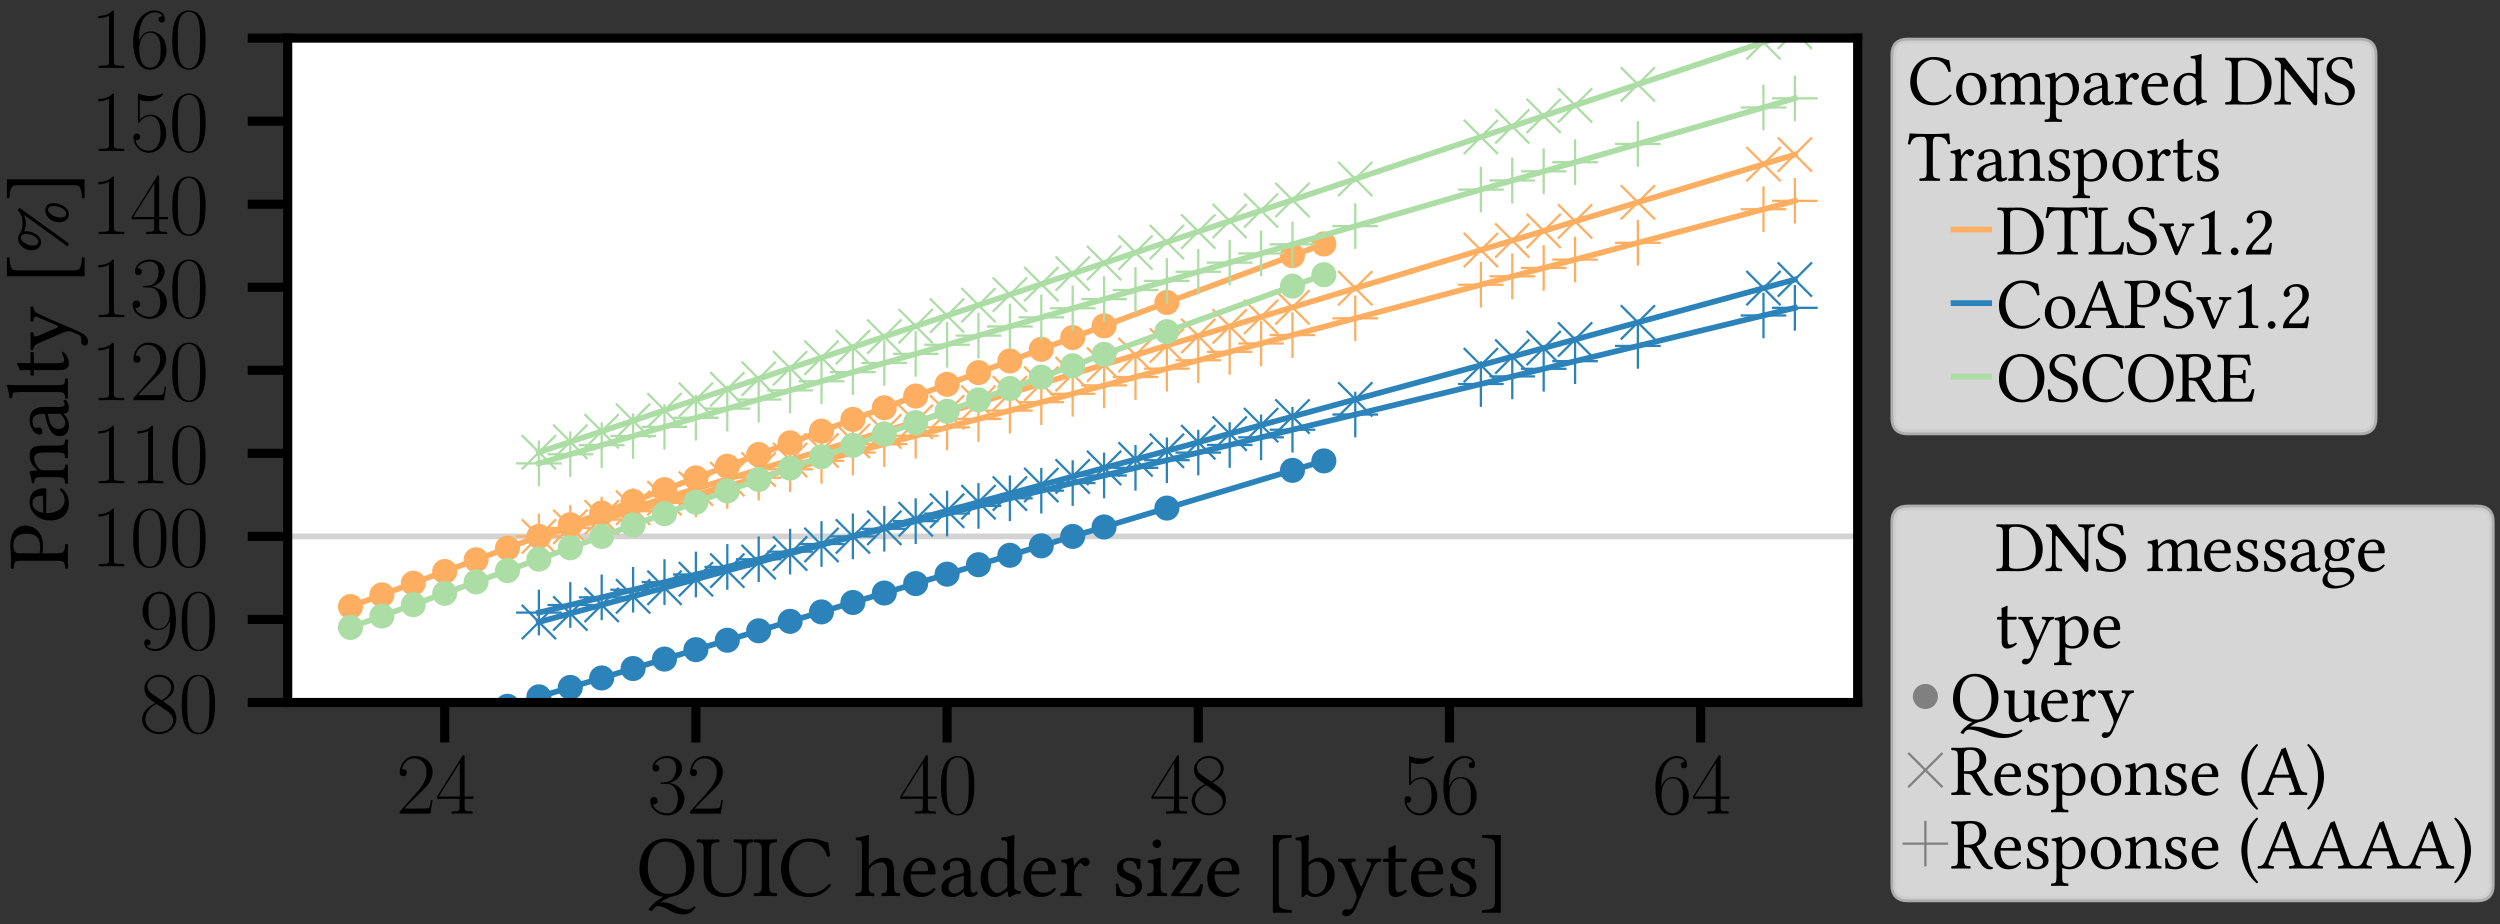<?xml version="1.0" encoding="utf-8" standalone="no"?>
<!DOCTYPE svg PUBLIC "-//W3C//DTD SVG 1.1//EN"
  "http://www.w3.org/Graphics/SVG/1.1/DTD/svg11.dtd">
<svg xmlns:xlink="http://www.w3.org/1999/xlink" width="219.041pt" height="80.977pt" viewBox="0 0 219.041 80.977" xmlns="http://www.w3.org/2000/svg" version="1.1">
 <rect x="0" y="0" width="219.041" height="80.977" fill="#333333" stroke="none"/>
 <defs>
  <style type="text/css">*{stroke-linejoin: round; stroke-linecap: butt}</style>
 </defs>
 <g id="figure_1">
  <g id="patch_1">
   <path d="M 0 80.977 
L 219.041 80.977 
L 219.041 0 
L 0 0 
L 0 80.977 
z
" style="fill: none"/>
  </g>
  <g id="axes_1">
   <g id="patch_2">
    <path d="M 25.207 61.551 
L 162.762 61.551 
L 162.762 3.339 
L 25.207 3.339 
z
" style="fill: #ffffff"/>
   </g>
   <g id="matplotlib.axis_1">
    <g id="xtick_1">
     <g id="line2d_1">
      <defs>
       <path id="m060b4c9b98" d="M 0 0 
L 0 3.5 
" style="stroke: #000000; stroke-width: 0.8"/>
      </defs>
      <g>
       <use xlink:href="#m060b4c9b98" x="38.963" y="61.551" style="stroke: #000000; stroke-width: 0.8"/>
      </g>
     </g>
     <g id="text_1">
      <!-- $\mathdefault{24}$ -->
      <g transform="translate(34.71 71.288) scale(0.075 -0.075)">
       <defs>
        <path id="CMR17-32" d="M 2669 990 
L 2554 990 
C 2490 537 2438 460 2413 422 
C 2381 371 1920 371 1830 371 
L 602 371 
C 832 620 1280 1073 1824 1596 
C 2214 1966 2669 2400 2669 3033 
C 2669 3788 2067 4224 1395 4224 
C 691 4224 262 3603 262 3027 
C 262 2777 448 2745 525 2745 
C 589 2745 781 2783 781 3007 
C 781 3206 614 3264 525 3264 
C 486 3264 448 3257 422 3244 
C 544 3788 915 4057 1306 4057 
C 1862 4057 2227 3616 2227 3033 
C 2227 2477 1901 1998 1536 1583 
L 262 147 
L 262 0 
L 2515 0 
L 2669 990 
z
" transform="scale(0.016)"/>
        <path id="CMR17-34" d="M 2150 4147 
C 2150 4281 2144 4288 2029 4288 
L 128 1254 
L 128 1088 
L 1779 1088 
L 1779 460 
C 1779 230 1766 166 1318 166 
L 1197 166 
L 1197 0 
C 1402 12 1747 12 1965 12 
C 2182 12 2528 12 2733 0 
L 2733 166 
L 2611 166 
C 2163 166 2150 230 2150 460 
L 2150 1088 
L 2803 1088 
L 2803 1254 
L 2150 1254 
L 2150 4147 
z
M 1798 3723 
L 1798 1254 
L 256 1254 
L 1798 3723 
z
" transform="scale(0.016)"/>
       </defs>
       <use xlink:href="#CMR17-32" transform="scale(0.996)"/>
       <use xlink:href="#CMR17-34" transform="translate(45.69 0) scale(0.996)"/>
      </g>
     </g>
    </g>
    <g id="xtick_2">
     <g id="line2d_2">
      <g>
       <use xlink:href="#m060b4c9b98" x="60.972" y="61.551" style="stroke: #000000; stroke-width: 0.8"/>
      </g>
     </g>
     <g id="text_2">
      <!-- $\mathdefault{32}$ -->
      <g transform="translate(56.718 71.288) scale(0.075 -0.075)">
       <defs>
        <path id="CMR17-33" d="M 1414 2176 
C 1984 2176 2234 1673 2234 1094 
C 2234 322 1824 25 1453 25 
C 1114 25 563 193 390 691 
C 422 678 454 678 486 678 
C 640 678 755 780 755 947 
C 755 1132 614 1216 486 1216 
C 378 1216 211 1164 211 927 
C 211 335 787 -128 1466 -128 
C 2176 -128 2720 432 2720 1087 
C 2720 1718 2208 2176 1600 2246 
C 2086 2347 2554 2776 2554 3353 
C 2554 3856 2048 4224 1472 4224 
C 890 4224 378 3862 378 3347 
C 378 3123 544 3084 627 3084 
C 762 3084 877 3167 877 3334 
C 877 3500 762 3584 627 3584 
C 602 3584 570 3584 544 3571 
C 730 3999 1235 4076 1459 4076 
C 1683 4076 2106 3966 2106 3347 
C 2106 3167 2080 2851 1862 2574 
C 1670 2329 1453 2316 1242 2297 
C 1210 2297 1062 2284 1037 2284 
C 992 2278 966 2272 966 2227 
C 966 2182 973 2176 1101 2176 
L 1414 2176 
z
" transform="scale(0.016)"/>
       </defs>
       <use xlink:href="#CMR17-33" transform="scale(0.996)"/>
       <use xlink:href="#CMR17-32" transform="translate(45.69 0) scale(0.996)"/>
      </g>
     </g>
    </g>
    <g id="xtick_3">
     <g id="line2d_3">
      <g>
       <use xlink:href="#m060b4c9b98" x="82.98" y="61.551" style="stroke: #000000; stroke-width: 0.8"/>
      </g>
     </g>
     <g id="text_3">
      <!-- $\mathdefault{40}$ -->
      <g transform="translate(78.727 71.288) scale(0.075 -0.075)">
       <defs>
        <path id="CMR17-30" d="M 2688 2038 
C 2688 2430 2682 3099 2413 3613 
C 2176 4063 1798 4224 1466 4224 
C 1158 4224 768 4082 525 3620 
C 269 3137 243 2539 243 2038 
C 243 1671 250 1112 448 623 
C 723 -39 1216 -128 1466 -128 
C 1760 -128 2208 -7 2470 604 
C 2662 1048 2688 1568 2688 2038 
z
M 1466 -26 
C 1056 -26 813 328 723 816 
C 653 1196 653 1749 653 2109 
C 653 2604 653 3015 736 3407 
C 858 3954 1216 4121 1466 4121 
C 1728 4121 2067 3947 2189 3420 
C 2272 3054 2278 2623 2278 2109 
C 2278 1691 2278 1176 2202 797 
C 2067 96 1690 -26 1466 -26 
z
" transform="scale(0.016)"/>
       </defs>
       <use xlink:href="#CMR17-34" transform="scale(0.996)"/>
       <use xlink:href="#CMR17-30" transform="translate(45.69 0) scale(0.996)"/>
      </g>
     </g>
    </g>
    <g id="xtick_4">
     <g id="line2d_4">
      <g>
       <use xlink:href="#m060b4c9b98" x="104.989" y="61.551" style="stroke: #000000; stroke-width: 0.8"/>
      </g>
     </g>
     <g id="text_4">
      <!-- $\mathdefault{48}$ -->
      <g transform="translate(100.736 71.288) scale(0.075 -0.075)">
       <defs>
        <path id="CMR17-38" d="M 1741 2289 
C 2144 2494 2554 2803 2554 3298 
C 2554 3884 1990 4224 1472 4224 
C 890 4224 378 3800 378 3215 
C 378 3054 416 2777 666 2533 
C 730 2469 998 2276 1171 2154 
C 883 2006 211 1652 211 945 
C 211 282 838 -128 1459 -128 
C 2144 -128 2720 366 2720 1022 
C 2720 1607 2330 1877 2074 2051 
L 1741 2289 
z
M 902 2855 
C 851 2887 595 3086 595 3388 
C 595 3781 998 4076 1459 4076 
C 1965 4076 2336 3716 2336 3298 
C 2336 2700 1670 2359 1638 2359 
C 1632 2359 1626 2359 1574 2398 
L 902 2855 
z
M 2080 1536 
C 2176 1466 2483 1253 2483 861 
C 2483 385 2010 25 1472 25 
C 890 25 448 443 448 951 
C 448 1459 838 1884 1280 2083 
L 2080 1536 
z
" transform="scale(0.016)"/>
       </defs>
       <use xlink:href="#CMR17-34" transform="scale(0.996)"/>
       <use xlink:href="#CMR17-38" transform="translate(45.69 0) scale(0.996)"/>
      </g>
     </g>
    </g>
    <g id="xtick_5">
     <g id="line2d_5">
      <g>
       <use xlink:href="#m060b4c9b98" x="126.998" y="61.551" style="stroke: #000000; stroke-width: 0.8"/>
      </g>
     </g>
     <g id="text_5">
      <!-- $\mathdefault{56}$ -->
      <g transform="translate(122.744 71.288) scale(0.075 -0.075)">
       <defs>
        <path id="CMR17-35" d="M 730 3750 
C 794 3724 1056 3641 1325 3641 
C 1920 3641 2246 3961 2432 4140 
C 2432 4191 2432 4224 2394 4224 
C 2387 4224 2374 4224 2323 4198 
C 2099 4102 1837 4032 1517 4032 
C 1325 4032 1037 4055 723 4191 
C 653 4224 640 4224 634 4224 
C 602 4224 595 4217 595 4090 
L 595 2231 
C 595 2113 595 2080 659 2080 
C 691 2080 704 2093 736 2139 
C 941 2435 1222 2560 1542 2560 
C 1766 2560 2246 2415 2246 1293 
C 2246 1087 2246 716 2054 422 
C 1894 159 1645 25 1370 25 
C 947 25 518 319 403 812 
C 429 806 480 793 506 793 
C 589 793 749 838 749 1036 
C 749 1209 627 1280 506 1280 
C 358 1280 262 1190 262 1011 
C 262 454 704 -128 1382 -128 
C 2042 -128 2669 441 2669 1267 
C 2669 2054 2170 2662 1549 2662 
C 1222 2662 947 2540 730 2304 
L 730 3750 
z
" transform="scale(0.016)"/>
        <path id="CMR17-36" d="M 678 2198 
C 678 3712 1395 4076 1811 4076 
C 1946 4076 2272 4049 2400 3782 
C 2298 3782 2106 3782 2106 3558 
C 2106 3385 2246 3328 2336 3328 
C 2394 3328 2566 3353 2566 3571 
C 2566 3987 2246 4224 1805 4224 
C 1043 4224 243 3411 243 2011 
C 243 257 966 -128 1478 -128 
C 2099 -128 2688 431 2688 1295 
C 2688 2101 2170 2688 1517 2688 
C 1126 2688 838 2430 678 1979 
L 678 2198 
z
M 1478 25 
C 691 25 691 1212 691 1450 
C 691 1914 909 2585 1504 2585 
C 1613 2585 1926 2585 2138 2140 
C 2253 1889 2253 1624 2253 1302 
C 2253 954 2253 696 2118 438 
C 1978 173 1773 25 1478 25 
z
" transform="scale(0.016)"/>
       </defs>
       <use xlink:href="#CMR17-35" transform="scale(0.996)"/>
       <use xlink:href="#CMR17-36" transform="translate(45.69 0) scale(0.996)"/>
      </g>
     </g>
    </g>
    <g id="xtick_6">
     <g id="line2d_6">
      <g>
       <use xlink:href="#m060b4c9b98" x="149.006" y="61.551" style="stroke: #000000; stroke-width: 0.8"/>
      </g>
     </g>
     <g id="text_6">
      <!-- $\mathdefault{64}$ -->
      <g transform="translate(144.753 71.288) scale(0.075 -0.075)">
       <use xlink:href="#CMR17-36" transform="scale(0.996)"/>
       <use xlink:href="#CMR17-34" transform="translate(45.69 0) scale(0.996)"/>
      </g>
     </g>
    </g>
    <g id="text_7">
     <!-- QUIC header size [bytes] -->
     <g transform="translate(55.744 78.516) scale(0.075 -0.075)">
      <defs>
       <path id="LinLibertineT-51" d="M 2118 3993 
C 2963 3993 3648 3287 3648 1989 
C 3648 840 3098 166 2368 166 
C 1587 166 851 866 851 2099 
C 851 3447 1485 3993 2118 3993 
z
M 4262 2111 
C 4262 3441 3347 4224 2202 4224 
C 960 4224 237 3235 237 1989 
C 237 827 1011 70 1978 -52 
C 1587 -250 1235 -557 1005 -835 
C 960 -881 922 -934 890 -986 
L 1139 -1114 
C 1216 -1005 1299 -907 1382 -815 
C 1472 -750 1555 -730 1606 -730 
C 1875 -730 2112 -855 2362 -999 
C 2662 -1172 2982 -1344 3437 -1344 
C 3840 -1344 4109 -1178 4358 -815 
L 4250 -737 
C 4109 -914 3878 -980 3693 -980 
C 3424 -980 3168 -861 2893 -730 
C 2598 -589 2278 -448 1907 -448 
C 1869 -448 1824 -448 1779 -455 
C 2099 -224 2413 -90 2618 -32 
C 3149 57 3578 333 3866 744 
C 4122 1110 4262 1572 4262 2111 
z
" transform="scale(0.016)"/>
       <path id="LinLibertineT-55" d="M 1101 3363 
C 1101 3897 1197 3929 1690 3948 
C 1728 3987 1728 4121 1690 4160 
C 1389 4153 1075 4147 826 4147 
C 576 4147 314 4153 64 4160 
C 26 4121 26 3987 64 3948 
C 448 3929 557 3897 557 3363 
L 557 1497 
C 557 185 1402 -64 2054 -64 
C 3366 -64 3680 751 3680 1896 
L 3680 3363 
C 3680 3877 3789 3903 4173 3948 
C 4211 3987 4211 4121 4173 4160 
C 3930 4153 3667 4147 3520 4147 
C 3386 4147 3072 4153 2778 4160 
C 2739 4121 2739 3987 2778 3948 
C 3258 3903 3366 3884 3366 3363 
L 3366 1780 
C 3366 1060 3270 198 2189 198 
C 1882 198 1619 314 1427 500 
C 1114 803 1101 1291 1101 1710 
L 1101 3363 
z
" transform="scale(0.016)"/>
       <path id="LinLibertineT-49" d="M 1222 794 
L 1222 3365 
C 1222 3897 1331 3929 1779 3948 
C 1818 3987 1818 4121 1779 4160 
C 1498 4153 1197 4147 947 4147 
C 736 4147 422 4153 122 4160 
C 83 4121 83 3987 122 3948 
C 570 3929 678 3897 678 3365 
L 678 794 
C 678 262 570 230 122 211 
C 83 172 83 38 122 0 
C 410 6 723 12 954 12 
C 1184 12 1491 6 1779 0 
C 1818 38 1818 172 1779 211 
C 1331 230 1222 262 1222 794 
z
" transform="scale(0.016)"/>
       <path id="LinLibertineT-43" d="M 2285 -64 
C 2906 -64 3475 230 3910 802 
C 3878 859 3834 898 3763 898 
C 3309 397 2874 198 2278 198 
C 1414 198 819 1174 819 2112 
C 819 2664 966 3126 1197 3415 
C 1517 3807 1888 3987 2221 3987 
C 3104 3987 3456 3460 3622 2908 
C 3699 2882 3763 2902 3834 2940 
C 3802 3274 3757 3582 3693 3935 
C 3366 3968 3078 4224 2291 4224 
C 1747 4224 1293 4025 915 3679 
C 493 3287 237 2657 237 1990 
C 237 872 909 -64 2285 -64 
z
" transform="scale(0.016)"/>
       <path id="LinLibertineT-68" d="M 1069 1838 
C 1069 1972 1126 2049 1178 2106 
C 1421 2342 1747 2483 1997 2483 
C 2125 2483 2259 2400 2336 2253 
C 2400 2125 2413 1953 2413 1761 
L 2413 791 
C 2413 268 2349 243 2016 211 
C 1984 172 1984 38 2016 0 
C 2195 6 2413 12 2669 12 
C 2925 12 3136 6 3347 0 
C 3379 38 3379 172 3347 211 
C 2989 243 2918 268 2918 791 
L 2918 1742 
C 2918 2093 2893 2406 2746 2598 
C 2637 2739 2438 2816 2214 2816 
C 1901 2816 1517 2732 1126 2298 
C 1107 2272 1062 2208 1062 2298 
L 1069 3728 
C 1069 4140 1094 4408 1094 4408 
C 1094 4458 1069 4480 1011 4480 
C 851 4408 371 4309 115 4288 
C 102 4236 115 4134 154 4096 
C 486 4077 563 4108 563 3576 
L 563 791 
C 563 262 486 236 115 211 
C 77 172 77 38 115 0 
C 326 6 563 12 819 12 
C 1062 12 1274 6 1453 0 
C 1491 38 1491 172 1453 211 
C 1126 236 1069 262 1069 791 
L 1069 1838 
z
" transform="scale(0.016)"/>
       <path id="LinLibertineT-65" d="M 794 1817 
C 915 2546 1363 2604 1517 2604 
C 1760 2604 2048 2469 2048 1927 
C 2048 1869 2022 1836 1952 1836 
L 794 1817 
z
M 2470 598 
C 2234 352 2048 249 1677 249 
C 1446 249 1178 385 979 714 
C 851 928 774 1225 774 1600 
L 2477 1587 
C 2554 1587 2598 1625 2598 1696 
C 2598 2237 2406 2816 1517 2816 
C 960 2816 237 2282 237 1302 
C 237 940 326 592 538 346 
C 755 89 1056 -64 1517 -64 
C 2003 -64 2349 160 2605 495 
C 2586 559 2547 592 2470 598 
z
" transform="scale(0.016)"/>
       <path id="LinLibertineT-61" d="M 1875 1494 
L 1875 647 
C 1875 564 1837 519 1786 480 
C 1619 346 1402 198 1222 198 
C 902 198 762 455 762 654 
C 762 942 896 1237 1370 1359 
L 1875 1494 
z
M 1875 307 
C 1914 108 1984 -64 2304 -64 
C 2547 -64 2778 44 2912 172 
C 2899 249 2874 307 2803 345 
C 2758 307 2650 243 2566 243 
C 2381 243 2374 493 2374 788 
L 2374 1731 
C 2374 2643 1875 2816 1408 2816 
C 883 2816 352 2469 352 2104 
C 352 1950 429 1873 576 1873 
C 762 1873 877 2007 877 2091 
C 877 2136 870 2181 858 2206 
C 851 2226 845 2264 845 2335 
C 845 2534 1114 2604 1357 2604 
C 1574 2604 1875 2495 1875 1770 
C 1875 1725 1856 1699 1837 1693 
L 1286 1558 
C 672 1404 230 1064 230 628 
C 230 102 589 -64 1037 -64 
C 1261 -64 1453 -13 1734 204 
L 1862 307 
L 1875 307 
z
" transform="scale(0.016)"/>
       <path id="LinLibertineT-64" d="M 2208 795 
C 2208 673 2195 621 2106 544 
C 1869 339 1664 236 1504 236 
C 1158 236 800 615 800 1417 
C 800 1879 890 2136 986 2271 
C 1184 2572 1453 2591 1581 2591 
C 1811 2591 1971 2508 2099 2360 
C 2189 2258 2208 2213 2208 2014 
L 2208 795 
z
M 2138 320 
C 2170 345 2227 358 2234 313 
C 2253 160 2304 -64 2304 -64 
C 2355 -84 2387 -77 2426 -64 
C 2566 51 2790 147 3181 192 
C 3219 230 3219 326 3181 364 
C 2771 396 2714 518 2714 833 
L 2714 3728 
C 2714 4140 2739 4408 2739 4408 
C 2739 4458 2714 4480 2656 4480 
C 2496 4408 2016 4309 1760 4288 
C 1747 4236 1760 4134 1798 4096 
C 2131 4077 2208 4108 2208 3576 
L 2208 2764 
C 2208 2719 2195 2707 2150 2707 
C 2125 2707 1862 2816 1651 2816 
C 1229 2816 947 2675 691 2431 
C 416 2155 250 1776 250 1301 
C 250 512 646 -64 1338 -64 
C 1587 -64 1824 64 2138 320 
z
" transform="scale(0.016)"/>
       <path id="LinLibertineT-72" d="M 1126 2298 
C 1114 2553 1107 2719 1075 2783 
C 1062 2816 1050 2835 998 2835 
C 819 2764 653 2707 211 2649 
C 198 2611 211 2508 224 2470 
C 570 2438 640 2406 640 2036 
L 640 791 
C 640 262 563 236 166 211 
C 128 172 128 38 166 0 
C 390 6 640 12 896 12 
C 1152 12 1446 6 1670 0 
C 1709 38 1709 172 1670 211 
C 1222 243 1146 262 1146 791 
L 1146 1679 
C 1146 1844 1222 1991 1299 2106 
C 1370 2208 1517 2419 1594 2419 
C 1651 2419 1709 2406 1760 2336 
C 1805 2272 1882 2189 1990 2189 
C 2144 2189 2291 2349 2291 2508 
C 2291 2630 2176 2816 1907 2816 
C 1606 2816 1344 2534 1197 2285 
C 1158 2215 1126 2266 1126 2298 
z
" transform="scale(0.016)"/>
       <path id="LinLibertineT-73" d="M 307 885 
C 333 570 352 269 352 0 
C 416 12 480 19 512 19 
C 557 19 595 19 640 6 
C 813 -39 986 -64 1222 -64 
C 1581 -64 2240 108 2240 743 
C 2240 1180 1926 1437 1491 1597 
C 1107 1745 851 1841 851 2194 
C 851 2457 1082 2604 1299 2604 
C 1440 2604 1811 2553 1894 2008 
C 1933 1969 2061 1976 2099 2014 
C 2118 2245 2131 2482 2138 2694 
C 1939 2726 1632 2816 1299 2816 
C 826 2816 397 2508 397 2097 
C 397 1629 608 1430 1101 1225 
C 1632 1007 1754 872 1754 596 
C 1754 281 1446 147 1210 147 
C 960 147 819 230 755 301 
C 614 448 544 731 506 891 
C 467 930 346 923 307 885 
z
" transform="scale(0.016)"/>
       <path id="LinLibertineT-69" d="M 576 3852 
C 576 3686 730 3519 883 3519 
C 1062 3519 1216 3692 1216 3827 
C 1216 3980 1082 4160 909 4160 
C 755 4160 576 4006 576 3852 
z
M 1158 785 
L 1158 2040 
C 1158 2356 1184 2769 1184 2769 
C 1184 2796 1152 2816 1101 2816 
C 922 2743 666 2683 224 2624 
C 211 2585 224 2483 237 2444 
C 589 2413 653 2375 653 2015 
L 653 785 
C 653 261 582 242 192 211 
C 154 172 154 38 192 0 
C 403 6 653 12 909 12 
C 1165 12 1408 6 1619 0 
C 1658 38 1658 172 1619 211 
C 1229 236 1158 261 1158 785 
z
" transform="scale(0.016)"/>
       <path id="LinLibertineT-7a" d="M 454 2816 
C 442 2816 416 2790 416 2777 
C 410 2489 378 2264 320 1950 
C 378 1924 454 1911 531 1931 
C 659 2399 858 2508 1050 2515 
L 1869 2534 
C 1434 1802 794 878 294 204 
C 237 128 237 108 237 76 
C 237 32 288 0 384 0 
L 2381 -20 
C 2458 198 2541 532 2586 852 
C 2541 878 2470 891 2394 891 
L 2304 705 
C 2138 365 2010 224 1677 217 
L 826 217 
C 1299 820 1965 1828 2362 2483 
C 2458 2643 2477 2694 2477 2719 
C 2477 2745 2445 2764 2400 2764 
C 2368 2764 2189 2752 2003 2752 
L 832 2752 
C 627 2752 550 2784 454 2816 
z
" transform="scale(0.016)"/>
       <path id="LinLibertineT-5b" d="M 691 -1217 
L 2048 -1217 
C 2086 -1178 2086 -1063 2048 -1024 
C 1165 -955 1120 -859 1120 -306 
L 1120 3576 
C 1120 4129 1171 4224 2048 4288 
C 2086 4326 2086 4441 2048 4480 
L 691 4480 
L 691 -1217 
z
" transform="scale(0.016)"/>
       <path id="LinLibertineT-62" d="M 1114 2328 
C 1280 2476 1472 2534 1658 2534 
C 2048 2534 2368 2059 2368 1437 
C 2368 705 2074 153 1466 153 
C 1267 153 1133 294 1005 455 
L 1005 2059 
C 1005 2194 1030 2258 1114 2328 
z
M 1069 2527 
C 1030 2489 1005 2502 1005 2559 
L 1005 3728 
C 1005 4140 1030 4408 1030 4408 
C 1030 4458 1005 4480 947 4480 
C 787 4408 307 4309 51 4288 
C 38 4236 51 4134 90 4096 
C 422 4077 499 4108 499 3576 
L 499 455 
C 499 204 493 89 474 0 
C 506 -52 538 -77 614 -77 
C 653 -39 717 19 768 76 
C 832 153 870 153 941 96 
C 1088 -26 1280 -64 1504 -64 
C 2157 -64 2918 532 2918 1552 
C 2918 2335 2342 2816 1786 2816 
C 1510 2816 1267 2707 1069 2527 
z
" transform="scale(0.016)"/>
       <path id="LinLibertineT-79" d="M 1306 -1012 
C 1408 -833 1491 -655 1568 -464 
C 2080 765 2368 1420 2701 2133 
C 2829 2400 2918 2502 3219 2540 
C 3258 2579 3258 2713 3219 2752 
C 3091 2745 2944 2739 2765 2739 
C 2573 2739 2374 2745 2182 2752 
C 2144 2713 2144 2579 2182 2540 
C 2387 2521 2592 2483 2490 2254 
L 1856 796 
C 1811 694 1754 675 1702 803 
L 1133 2127 
C 1018 2394 986 2515 1344 2540 
C 1382 2579 1382 2713 1344 2752 
C 1107 2745 851 2739 621 2739 
C 403 2739 230 2745 102 2752 
C 64 2713 64 2579 102 2540 
C 358 2509 442 2451 608 2063 
L 1331 389 
C 1389 262 1485 -31 1421 -209 
C 1344 -419 1267 -598 1171 -795 
C 1101 -922 1011 -980 851 -980 
C 762 -980 736 -960 666 -960 
C 480 -960 384 -1152 384 -1236 
C 384 -1370 512 -1472 685 -1472 
C 819 -1472 1075 -1421 1306 -1012 
z
" transform="scale(0.016)"/>
       <path id="LinLibertineT-74" d="M 275 2752 
C 186 2752 160 2675 160 2623 
L 160 2540 
C 160 2508 166 2502 192 2502 
L 570 2502 
L 570 570 
C 570 115 768 -64 1062 -64 
C 1357 -64 1677 76 1926 358 
C 1914 422 1875 461 1811 467 
C 1645 339 1453 288 1286 288 
C 1114 288 1075 480 1075 878 
L 1075 2502 
L 1741 2502 
C 1805 2502 1894 2527 1894 2585 
L 1894 2713 
C 1894 2739 1875 2752 1843 2752 
L 1075 2752 
L 1075 3001 
C 1075 3417 1101 3673 1101 3673 
C 1101 3712 1082 3731 1050 3731 
C 1024 3731 966 3705 909 3673 
C 838 3635 774 3603 691 3584 
C 614 3558 550 3539 550 3494 
C 550 3417 570 3462 570 2752 
L 275 2752 
z
" transform="scale(0.016)"/>
       <path id="LinLibertineT-5d" d="M 1587 4480 
L 230 4480 
C 192 4441 192 4326 230 4288 
C 1114 4218 1158 4123 1158 3570 
L 1158 -313 
C 1158 -866 1107 -961 230 -1024 
C 192 -1063 192 -1178 230 -1217 
L 1587 -1217 
L 1587 4480 
z
" transform="scale(0.016)"/>
      </defs>
      <use xlink:href="#LinLibertineT-51" transform="scale(0.996)"/>
      <use xlink:href="#LinLibertineT-55" transform="translate(69.938 0) scale(0.996)"/>
      <use xlink:href="#LinLibertineT-49" transform="translate(135.791 0) scale(0.996)"/>
      <use xlink:href="#LinLibertineT-43" transform="translate(165.38 0) scale(0.996)"/>
      <use xlink:href="#LinLibertineT-68" transform="translate(254.645 0) scale(0.996)"/>
      <use xlink:href="#LinLibertineT-65" transform="translate(308.244 0) scale(0.996)"/>
      <use xlink:href="#LinLibertineT-61" transform="translate(352.777 0) scale(0.996)"/>
      <use xlink:href="#LinLibertineT-64" transform="translate(398.306 0) scale(0.996)"/>
      <use xlink:href="#LinLibertineT-65" transform="translate(448.717 0) scale(0.996)"/>
      <use xlink:href="#LinLibertineT-72" transform="translate(493.25 0) scale(0.996)"/>
      <use xlink:href="#LinLibertineT-73" transform="translate(555.218 0) scale(0.996)"/>
      <use xlink:href="#LinLibertineT-69" transform="translate(594.072 0) scale(0.996)"/>
      <use xlink:href="#LinLibertineT-7a" transform="translate(621.071 0) scale(0.996)"/>
      <use xlink:href="#LinLibertineT-65" transform="translate(663.312 0) scale(0.996)"/>
      <use xlink:href="#LinLibertineT-5b" transform="translate(732.752 0) scale(0.996)"/>
      <use xlink:href="#LinLibertineT-62" transform="translate(769.414 0) scale(0.996)"/>
      <use xlink:href="#LinLibertineT-79" transform="translate(818.53 0) scale(0.996)"/>
      <use xlink:href="#LinLibertineT-74" transform="translate(869.838 0) scale(0.996)"/>
      <use xlink:href="#LinLibertineT-65" transform="translate(901.32 0) scale(0.996)"/>
      <use xlink:href="#LinLibertineT-73" transform="translate(945.853 0) scale(0.996)"/>
      <use xlink:href="#LinLibertineT-5d" transform="translate(984.707 0) scale(0.996)"/>
     </g>
    </g>
   </g>
   <g id="matplotlib.axis_2">
    <g id="ytick_1">
     <g id="line2d_7">
      <defs>
       <path id="m19feaa49d0" d="M 0 0 
L -3.5 0 
" style="stroke: #000000; stroke-width: 0.8"/>
      </defs>
      <g>
       <use xlink:href="#m19feaa49d0" x="25.207" y="61.551" style="stroke: #000000; stroke-width: 0.8"/>
      </g>
     </g>
     <g id="text_8">
      <!-- $\mathdefault{80}$ -->
      <g transform="translate(12.201 64.17) scale(0.075 -0.075)">
       <use xlink:href="#CMR17-38" transform="scale(0.996)"/>
       <use xlink:href="#CMR17-30" transform="translate(45.69 0) scale(0.996)"/>
      </g>
     </g>
    </g>
    <g id="ytick_2">
     <g id="line2d_8">
      <g>
       <use xlink:href="#m19feaa49d0" x="25.207" y="54.274" style="stroke: #000000; stroke-width: 0.8"/>
      </g>
     </g>
     <g id="text_9">
      <!-- $\mathdefault{90}$ -->
      <g transform="translate(12.201 56.893) scale(0.075 -0.075)">
       <defs>
        <path id="CMR17-39" d="M 2253 1871 
C 2253 448 1670 25 1190 25 
C 1043 25 685 43 538 281 
C 704 256 826 345 826 505 
C 826 678 685 736 595 736 
C 538 736 365 710 365 492 
C 365 68 742 -128 1203 -128 
C 1939 -128 2688 665 2688 2090 
C 2688 3857 1971 4224 1485 4224 
C 851 4224 243 3664 243 2800 
C 243 2000 762 1408 1414 1408 
C 1952 1408 2189 1910 2253 2122 
L 2253 1871 
z
M 1427 1510 
C 1254 1510 1011 1542 813 1929 
C 678 2181 678 2477 678 2793 
C 678 3174 678 3438 858 3722 
C 947 3857 1114 4076 1485 4076 
C 2240 4076 2240 2909 2240 2651 
C 2240 2193 2035 1510 1427 1510 
z
" transform="scale(0.016)"/>
       </defs>
       <use xlink:href="#CMR17-39" transform="scale(0.996)"/>
       <use xlink:href="#CMR17-30" transform="translate(45.69 0) scale(0.996)"/>
      </g>
     </g>
    </g>
    <g id="ytick_3">
     <g id="line2d_9">
      <g>
       <use xlink:href="#m19feaa49d0" x="25.207" y="46.998" style="stroke: #000000; stroke-width: 0.8"/>
      </g>
     </g>
     <g id="text_10">
      <!-- $\mathdefault{100}$ -->
      <g transform="translate(7.948 49.617) scale(0.075 -0.075)">
       <defs>
        <path id="CMR17-31" d="M 1702 4083 
C 1702 4217 1696 4224 1606 4224 
C 1357 3927 979 3833 621 3820 
C 602 3820 570 3820 563 3808 
C 557 3795 557 3782 557 3648 
C 755 3648 1088 3686 1344 3839 
L 1344 467 
C 1344 243 1331 166 781 166 
L 589 166 
L 589 0 
C 896 6 1216 12 1523 12 
C 1830 12 2150 6 2458 0 
L 2458 166 
L 2266 166 
C 1715 166 1702 236 1702 467 
L 1702 4083 
z
" transform="scale(0.016)"/>
       </defs>
       <use xlink:href="#CMR17-31" transform="scale(0.996)"/>
       <use xlink:href="#CMR17-30" transform="translate(45.69 0) scale(0.996)"/>
       <use xlink:href="#CMR17-30" transform="translate(91.381 0) scale(0.996)"/>
      </g>
     </g>
    </g>
    <g id="ytick_4">
     <g id="line2d_10">
      <g>
       <use xlink:href="#m19feaa49d0" x="25.207" y="39.721" style="stroke: #000000; stroke-width: 0.8"/>
      </g>
     </g>
     <g id="text_11">
      <!-- $\mathdefault{110}$ -->
      <g transform="translate(7.948 42.34) scale(0.075 -0.075)">
       <use xlink:href="#CMR17-31" transform="scale(0.996)"/>
       <use xlink:href="#CMR17-31" transform="translate(45.69 0) scale(0.996)"/>
       <use xlink:href="#CMR17-30" transform="translate(91.381 0) scale(0.996)"/>
      </g>
     </g>
    </g>
    <g id="ytick_5">
     <g id="line2d_11">
      <g>
       <use xlink:href="#m19feaa49d0" x="25.207" y="32.445" style="stroke: #000000; stroke-width: 0.8"/>
      </g>
     </g>
     <g id="text_12">
      <!-- $\mathdefault{120}$ -->
      <g transform="translate(7.948 35.064) scale(0.075 -0.075)">
       <use xlink:href="#CMR17-31" transform="scale(0.996)"/>
       <use xlink:href="#CMR17-32" transform="translate(45.69 0) scale(0.996)"/>
       <use xlink:href="#CMR17-30" transform="translate(91.381 0) scale(0.996)"/>
      </g>
     </g>
    </g>
    <g id="ytick_6">
     <g id="line2d_12">
      <g>
       <use xlink:href="#m19feaa49d0" x="25.207" y="25.168" style="stroke: #000000; stroke-width: 0.8"/>
      </g>
     </g>
     <g id="text_13">
      <!-- $\mathdefault{130}$ -->
      <g transform="translate(7.948 27.787) scale(0.075 -0.075)">
       <use xlink:href="#CMR17-31" transform="scale(0.996)"/>
       <use xlink:href="#CMR17-33" transform="translate(45.69 0) scale(0.996)"/>
       <use xlink:href="#CMR17-30" transform="translate(91.381 0) scale(0.996)"/>
      </g>
     </g>
    </g>
    <g id="ytick_7">
     <g id="line2d_13">
      <g>
       <use xlink:href="#m19feaa49d0" x="25.207" y="17.892" style="stroke: #000000; stroke-width: 0.8"/>
      </g>
     </g>
     <g id="text_14">
      <!-- $\mathdefault{140}$ -->
      <g transform="translate(7.948 20.511) scale(0.075 -0.075)">
       <use xlink:href="#CMR17-31" transform="scale(0.996)"/>
       <use xlink:href="#CMR17-34" transform="translate(45.69 0) scale(0.996)"/>
       <use xlink:href="#CMR17-30" transform="translate(91.381 0) scale(0.996)"/>
      </g>
     </g>
    </g>
    <g id="ytick_8">
     <g id="line2d_14">
      <g>
       <use xlink:href="#m19feaa49d0" x="25.207" y="10.615" style="stroke: #000000; stroke-width: 0.8"/>
      </g>
     </g>
     <g id="text_15">
      <!-- $\mathdefault{150}$ -->
      <g transform="translate(7.948 13.234) scale(0.075 -0.075)">
       <use xlink:href="#CMR17-31" transform="scale(0.996)"/>
       <use xlink:href="#CMR17-35" transform="translate(45.69 0) scale(0.996)"/>
       <use xlink:href="#CMR17-30" transform="translate(91.381 0) scale(0.996)"/>
      </g>
     </g>
    </g>
    <g id="ytick_9">
     <g id="line2d_15">
      <g>
       <use xlink:href="#m19feaa49d0" x="25.207" y="3.339" style="stroke: #000000; stroke-width: 0.8"/>
      </g>
     </g>
     <g id="text_16">
      <!-- $\mathdefault{160}$ -->
      <g transform="translate(7.948 5.958) scale(0.075 -0.075)">
       <use xlink:href="#CMR17-31" transform="scale(0.996)"/>
       <use xlink:href="#CMR17-36" transform="translate(45.69 0) scale(0.996)"/>
       <use xlink:href="#CMR17-30" transform="translate(91.381 0) scale(0.996)"/>
      </g>
     </g>
    </g>
    <g id="text_17">
     <!-- Penalty [\%] -->
     <g transform="translate(5.958 49.926) rotate(-90) scale(0.075 -0.075)">
      <defs>
       <path id="LinLibertineT-50" d="M 1210 3591 
C 1210 3779 1306 4006 1766 4006 
C 2208 4006 2650 3857 2650 3033 
C 2650 2333 2317 2048 1696 2048 
C 1536 2048 1280 2060 1210 2080 
L 1210 3591 
z
M 666 3390 
L 666 798 
C 666 262 557 230 109 211 
C 70 172 70 38 109 0 
C 397 6 710 12 941 12 
C 1165 12 1542 6 1862 0 
C 1901 38 1901 172 1862 211 
C 1363 237 1210 262 1210 798 
L 1210 1894 
C 1350 1849 1504 1830 1728 1830 
C 2893 1830 3245 2599 3245 3150 
C 3245 3532 2995 4224 1811 4224 
C 1568 4224 1190 4179 934 4179 
C 698 4179 365 4185 109 4191 
C 70 4153 70 4019 109 3980 
C 557 3960 666 3928 666 3390 
z
" transform="scale(0.016)"/>
       <path id="LinLibertineT-6e" d="M 1178 2298 
C 1139 2253 1101 2240 1101 2298 
C 1094 2470 1082 2719 1050 2783 
C 1037 2816 1024 2835 973 2835 
C 794 2764 627 2707 186 2649 
C 173 2611 186 2508 198 2470 
C 544 2438 614 2406 614 2036 
L 614 791 
C 614 268 550 243 166 211 
C 128 172 128 38 166 0 
C 358 6 614 12 870 12 
C 1126 12 1318 6 1510 0 
C 1549 38 1549 172 1510 211 
C 1184 243 1120 268 1120 791 
L 1120 1838 
C 1120 1972 1178 2049 1229 2106 
C 1472 2342 1760 2483 2010 2483 
C 2138 2483 2272 2400 2349 2253 
C 2413 2125 2426 1953 2426 1761 
L 2426 791 
C 2426 268 2362 243 2029 211 
C 1997 172 1997 38 2029 0 
C 2221 6 2426 12 2682 12 
C 2938 12 3168 6 3360 0 
C 3392 38 3392 172 3360 211 
C 3002 243 2931 268 2931 791 
L 2931 1742 
C 2931 2093 2906 2400 2758 2598 
C 2650 2739 2451 2816 2227 2816 
C 1914 2816 1555 2732 1178 2298 
z
" transform="scale(0.016)"/>
       <path id="LinLibertineT-6c" d="M 608 790 
C 608 262 538 230 147 211 
C 109 172 109 38 147 0 
C 371 6 608 12 864 12 
C 1120 12 1363 6 1574 0 
C 1613 38 1613 172 1574 211 
C 1184 230 1114 262 1114 790 
L 1114 3726 
C 1114 4140 1139 4408 1139 4408 
C 1139 4458 1114 4480 1056 4480 
C 896 4408 416 4309 160 4288 
C 147 4236 160 4134 198 4096 
C 570 4070 608 4051 608 3573 
L 608 790 
z
" transform="scale(0.016)"/>
       <path id="LinLibertineT-25" d="M 2771 547 
C 2771 922 3034 1465 3347 1465 
C 3437 1465 3616 1407 3616 1071 
C 3616 709 3405 134 3053 134 
C 2931 134 2771 211 2771 547 
z
M 2419 644 
C 2419 302 2624 -64 3014 -64 
C 3546 -64 3827 644 3827 1077 
C 3827 1548 3533 1664 3277 1664 
C 2803 1664 2419 1174 2419 644 
z
M 2330 3328 
C 2214 3328 1990 3328 1645 3494 
C 1581 3571 1395 3654 1216 3654 
C 755 3654 365 3193 365 2651 
C 365 2340 557 1977 954 1977 
C 1491 1977 1773 2676 1773 3066 
C 1773 3123 1766 3180 1754 3225 
C 1875 3155 2118 3091 2266 3091 
C 2458 3091 2707 3116 2950 3212 
L 653 32 
L 870 -64 
L 3494 3577 
L 3290 3680 
C 3091 3408 2598 3328 2330 3328 
z
M 710 2566 
C 710 2920 973 3456 1286 3456 
C 1402 3456 1562 3381 1562 3060 
C 1562 2706 1344 2176 992 2176 
C 877 2176 710 2249 710 2566 
z
" transform="scale(0.016)"/>
      </defs>
      <use xlink:href="#LinLibertineT-50" transform="scale(0.996)"/>
      <use xlink:href="#LinLibertineT-65" transform="translate(53.898 0) scale(0.996)"/>
      <use xlink:href="#LinLibertineT-6e" transform="translate(98.431 0) scale(0.996)"/>
      <use xlink:href="#LinLibertineT-61" transform="translate(152.428 0) scale(0.996)"/>
      <use xlink:href="#LinLibertineT-6c" transform="translate(197.958 0) scale(0.996)"/>
      <use xlink:href="#LinLibertineT-74" transform="translate(224.259 0) scale(0.996)"/>
      <use xlink:href="#LinLibertineT-79" transform="translate(255.741 0) scale(0.996)"/>
      <use xlink:href="#LinLibertineT-5b" transform="translate(331.955 0) scale(0.996)"/>
      <use xlink:href="#LinLibertineT-25" transform="translate(367.422 0) scale(0.996)"/>
      <use xlink:href="#LinLibertineT-5d" transform="translate(430.884 0) scale(0.996)"/>
     </g>
    </g>
   </g>
   <g id="LineCollection_1">
    <path d="M 22.456 46.998 
L 165.513 46.998 
" clip-path="url(#peb437560f3)" style="fill: none; stroke: #d3d3d3; stroke-width: 0.5"/>
   </g>
   <g id="line2d_16">
    <path d="M 30.71 53.147 
L 33.461 52.122 
L 36.212 51.097 
L 38.963 50.072 
L 41.714 49.048 
L 44.465 48.023 
L 47.216 46.998 
L 49.967 45.973 
L 52.718 44.948 
L 55.469 43.923 
L 58.22 42.898 
L 60.972 41.874 
L 63.723 40.849 
L 66.474 39.824 
L 69.225 38.799 
L 71.976 37.774 
L 74.727 36.749 
L 77.478 35.724 
L 80.229 34.7 
L 82.98 33.675 
L 85.731 32.65 
L 88.482 31.625 
L 91.234 30.6 
L 93.985 29.575 
L 96.736 28.55 
L 102.238 26.501 
L 113.242 22.401 
L 115.993 21.376 
" clip-path="url(#peb437560f3)" style="fill: none; stroke: #fdae61; stroke-width: 0.5; stroke-linecap: square"/>
    <defs>
     <path id="mefd4c217f4" d="M 0 1 
C 0.265 1 0.52 0.895 0.707 0.707 
C 0.895 0.52 1 0.265 1 0 
C 1 -0.265 0.895 -0.52 0.707 -0.707 
C 0.52 -0.895 0.265 -1 0 -1 
C -0.265 -1 -0.52 -0.895 -0.707 -0.707 
C -0.895 -0.52 -1 -0.265 -1 0 
C -1 0.265 -0.895 0.52 -0.707 0.707 
C -0.52 0.895 -0.265 1 0 1 
z
" style="stroke: #fdae61; stroke-width: 0.2"/>
    </defs>
    <g clip-path="url(#peb437560f3)">
     <use xlink:href="#mefd4c217f4" x="30.71" y="53.147" style="fill: #fdae61; stroke: #fdae61; stroke-width: 0.2"/>
     <use xlink:href="#mefd4c217f4" x="33.461" y="52.122" style="fill: #fdae61; stroke: #fdae61; stroke-width: 0.2"/>
     <use xlink:href="#mefd4c217f4" x="36.212" y="51.097" style="fill: #fdae61; stroke: #fdae61; stroke-width: 0.2"/>
     <use xlink:href="#mefd4c217f4" x="38.963" y="50.072" style="fill: #fdae61; stroke: #fdae61; stroke-width: 0.2"/>
     <use xlink:href="#mefd4c217f4" x="41.714" y="49.048" style="fill: #fdae61; stroke: #fdae61; stroke-width: 0.2"/>
     <use xlink:href="#mefd4c217f4" x="44.465" y="48.023" style="fill: #fdae61; stroke: #fdae61; stroke-width: 0.2"/>
     <use xlink:href="#mefd4c217f4" x="47.216" y="46.998" style="fill: #fdae61; stroke: #fdae61; stroke-width: 0.2"/>
     <use xlink:href="#mefd4c217f4" x="49.967" y="45.973" style="fill: #fdae61; stroke: #fdae61; stroke-width: 0.2"/>
     <use xlink:href="#mefd4c217f4" x="52.718" y="44.948" style="fill: #fdae61; stroke: #fdae61; stroke-width: 0.2"/>
     <use xlink:href="#mefd4c217f4" x="55.469" y="43.923" style="fill: #fdae61; stroke: #fdae61; stroke-width: 0.2"/>
     <use xlink:href="#mefd4c217f4" x="58.22" y="42.898" style="fill: #fdae61; stroke: #fdae61; stroke-width: 0.2"/>
     <use xlink:href="#mefd4c217f4" x="60.972" y="41.874" style="fill: #fdae61; stroke: #fdae61; stroke-width: 0.2"/>
     <use xlink:href="#mefd4c217f4" x="63.723" y="40.849" style="fill: #fdae61; stroke: #fdae61; stroke-width: 0.2"/>
     <use xlink:href="#mefd4c217f4" x="66.474" y="39.824" style="fill: #fdae61; stroke: #fdae61; stroke-width: 0.2"/>
     <use xlink:href="#mefd4c217f4" x="69.225" y="38.799" style="fill: #fdae61; stroke: #fdae61; stroke-width: 0.2"/>
     <use xlink:href="#mefd4c217f4" x="71.976" y="37.774" style="fill: #fdae61; stroke: #fdae61; stroke-width: 0.2"/>
     <use xlink:href="#mefd4c217f4" x="74.727" y="36.749" style="fill: #fdae61; stroke: #fdae61; stroke-width: 0.2"/>
     <use xlink:href="#mefd4c217f4" x="77.478" y="35.724" style="fill: #fdae61; stroke: #fdae61; stroke-width: 0.2"/>
     <use xlink:href="#mefd4c217f4" x="80.229" y="34.7" style="fill: #fdae61; stroke: #fdae61; stroke-width: 0.2"/>
     <use xlink:href="#mefd4c217f4" x="82.98" y="33.675" style="fill: #fdae61; stroke: #fdae61; stroke-width: 0.2"/>
     <use xlink:href="#mefd4c217f4" x="85.731" y="32.65" style="fill: #fdae61; stroke: #fdae61; stroke-width: 0.2"/>
     <use xlink:href="#mefd4c217f4" x="88.482" y="31.625" style="fill: #fdae61; stroke: #fdae61; stroke-width: 0.2"/>
     <use xlink:href="#mefd4c217f4" x="91.234" y="30.6" style="fill: #fdae61; stroke: #fdae61; stroke-width: 0.2"/>
     <use xlink:href="#mefd4c217f4" x="93.985" y="29.575" style="fill: #fdae61; stroke: #fdae61; stroke-width: 0.2"/>
     <use xlink:href="#mefd4c217f4" x="96.736" y="28.55" style="fill: #fdae61; stroke: #fdae61; stroke-width: 0.2"/>
     <use xlink:href="#mefd4c217f4" x="102.238" y="26.501" style="fill: #fdae61; stroke: #fdae61; stroke-width: 0.2"/>
     <use xlink:href="#mefd4c217f4" x="113.242" y="22.401" style="fill: #fdae61; stroke: #fdae61; stroke-width: 0.2"/>
     <use xlink:href="#mefd4c217f4" x="115.993" y="21.376" style="fill: #fdae61; stroke: #fdae61; stroke-width: 0.2"/>
    </g>
   </g>
   <g id="line2d_17">
    <path d="M 47.216 46.998 
L 49.967 46.161 
L 52.718 45.325 
L 55.469 44.489 
L 58.22 43.652 
L 60.972 42.816 
L 63.723 41.98 
L 66.474 41.143 
L 69.225 40.307 
L 71.976 39.47 
L 74.727 38.634 
L 77.478 37.798 
L 80.229 36.961 
L 82.98 36.125 
L 85.731 35.289 
L 88.482 34.452 
L 91.234 33.616 
L 93.985 32.779 
L 96.736 31.943 
L 99.487 31.107 
L 102.238 30.27 
L 104.989 29.434 
L 107.74 28.597 
L 110.491 27.761 
L 113.242 26.925 
L 118.744 25.252 
L 129.749 21.906 
L 132.5 21.07 
L 135.251 20.234 
L 138.002 19.397 
L 143.504 17.725 
L 154.509 14.379 
L 157.26 13.543 
" clip-path="url(#peb437560f3)" style="fill: none; stroke: #fdae61; stroke-width: 0.5; stroke-linecap: square"/>
    <defs>
     <path id="me800f522a7" d="M -1.5 1.5 
L 1.5 -1.5 
M -1.5 -1.5 
L 1.5 1.5 
" style="stroke: #fdae61; stroke-width: 0.2"/>
    </defs>
    <g clip-path="url(#peb437560f3)">
     <use xlink:href="#me800f522a7" x="47.216" y="46.998" style="fill: #fdae61; stroke: #fdae61; stroke-width: 0.2"/>
     <use xlink:href="#me800f522a7" x="49.967" y="46.161" style="fill: #fdae61; stroke: #fdae61; stroke-width: 0.2"/>
     <use xlink:href="#me800f522a7" x="52.718" y="45.325" style="fill: #fdae61; stroke: #fdae61; stroke-width: 0.2"/>
     <use xlink:href="#me800f522a7" x="55.469" y="44.489" style="fill: #fdae61; stroke: #fdae61; stroke-width: 0.2"/>
     <use xlink:href="#me800f522a7" x="58.22" y="43.652" style="fill: #fdae61; stroke: #fdae61; stroke-width: 0.2"/>
     <use xlink:href="#me800f522a7" x="60.972" y="42.816" style="fill: #fdae61; stroke: #fdae61; stroke-width: 0.2"/>
     <use xlink:href="#me800f522a7" x="63.723" y="41.98" style="fill: #fdae61; stroke: #fdae61; stroke-width: 0.2"/>
     <use xlink:href="#me800f522a7" x="66.474" y="41.143" style="fill: #fdae61; stroke: #fdae61; stroke-width: 0.2"/>
     <use xlink:href="#me800f522a7" x="69.225" y="40.307" style="fill: #fdae61; stroke: #fdae61; stroke-width: 0.2"/>
     <use xlink:href="#me800f522a7" x="71.976" y="39.47" style="fill: #fdae61; stroke: #fdae61; stroke-width: 0.2"/>
     <use xlink:href="#me800f522a7" x="74.727" y="38.634" style="fill: #fdae61; stroke: #fdae61; stroke-width: 0.2"/>
     <use xlink:href="#me800f522a7" x="77.478" y="37.798" style="fill: #fdae61; stroke: #fdae61; stroke-width: 0.2"/>
     <use xlink:href="#me800f522a7" x="80.229" y="36.961" style="fill: #fdae61; stroke: #fdae61; stroke-width: 0.2"/>
     <use xlink:href="#me800f522a7" x="82.98" y="36.125" style="fill: #fdae61; stroke: #fdae61; stroke-width: 0.2"/>
     <use xlink:href="#me800f522a7" x="85.731" y="35.289" style="fill: #fdae61; stroke: #fdae61; stroke-width: 0.2"/>
     <use xlink:href="#me800f522a7" x="88.482" y="34.452" style="fill: #fdae61; stroke: #fdae61; stroke-width: 0.2"/>
     <use xlink:href="#me800f522a7" x="91.234" y="33.616" style="fill: #fdae61; stroke: #fdae61; stroke-width: 0.2"/>
     <use xlink:href="#me800f522a7" x="93.985" y="32.779" style="fill: #fdae61; stroke: #fdae61; stroke-width: 0.2"/>
     <use xlink:href="#me800f522a7" x="96.736" y="31.943" style="fill: #fdae61; stroke: #fdae61; stroke-width: 0.2"/>
     <use xlink:href="#me800f522a7" x="99.487" y="31.107" style="fill: #fdae61; stroke: #fdae61; stroke-width: 0.2"/>
     <use xlink:href="#me800f522a7" x="102.238" y="30.27" style="fill: #fdae61; stroke: #fdae61; stroke-width: 0.2"/>
     <use xlink:href="#me800f522a7" x="104.989" y="29.434" style="fill: #fdae61; stroke: #fdae61; stroke-width: 0.2"/>
     <use xlink:href="#me800f522a7" x="107.74" y="28.597" style="fill: #fdae61; stroke: #fdae61; stroke-width: 0.2"/>
     <use xlink:href="#me800f522a7" x="110.491" y="27.761" style="fill: #fdae61; stroke: #fdae61; stroke-width: 0.2"/>
     <use xlink:href="#me800f522a7" x="113.242" y="26.925" style="fill: #fdae61; stroke: #fdae61; stroke-width: 0.2"/>
     <use xlink:href="#me800f522a7" x="118.744" y="25.252" style="fill: #fdae61; stroke: #fdae61; stroke-width: 0.2"/>
     <use xlink:href="#me800f522a7" x="129.749" y="21.906" style="fill: #fdae61; stroke: #fdae61; stroke-width: 0.2"/>
     <use xlink:href="#me800f522a7" x="132.5" y="21.07" style="fill: #fdae61; stroke: #fdae61; stroke-width: 0.2"/>
     <use xlink:href="#me800f522a7" x="135.251" y="20.234" style="fill: #fdae61; stroke: #fdae61; stroke-width: 0.2"/>
     <use xlink:href="#me800f522a7" x="138.002" y="19.397" style="fill: #fdae61; stroke: #fdae61; stroke-width: 0.2"/>
     <use xlink:href="#me800f522a7" x="143.504" y="17.725" style="fill: #fdae61; stroke: #fdae61; stroke-width: 0.2"/>
     <use xlink:href="#me800f522a7" x="154.509" y="14.379" style="fill: #fdae61; stroke: #fdae61; stroke-width: 0.2"/>
     <use xlink:href="#me800f522a7" x="157.26" y="13.543" style="fill: #fdae61; stroke: #fdae61; stroke-width: 0.2"/>
    </g>
   </g>
   <g id="line2d_18">
    <path d="M 47.216 46.998 
L 49.967 46.263 
L 52.718 45.528 
L 55.469 44.793 
L 58.22 44.058 
L 60.972 43.323 
L 63.723 42.588 
L 66.474 41.853 
L 69.225 41.118 
L 71.976 40.383 
L 74.727 39.648 
L 77.478 38.913 
L 80.229 38.178 
L 82.98 37.443 
L 85.731 36.708 
L 88.482 35.973 
L 91.234 35.238 
L 93.985 34.503 
L 96.736 33.768 
L 99.487 33.033 
L 102.238 32.298 
L 104.989 31.563 
L 107.74 30.828 
L 110.491 30.093 
L 113.242 29.358 
L 118.744 27.888 
L 129.749 24.948 
L 132.5 24.213 
L 135.251 23.478 
L 138.002 22.743 
L 143.504 21.273 
L 154.509 18.333 
L 157.26 17.598 
" clip-path="url(#peb437560f3)" style="fill: none; stroke: #fdae61; stroke-width: 0.5; stroke-linecap: square"/>
    <defs>
     <path id="m3510d470df" d="M -2 0 
L 2 0 
M 0 2 
L 0 -2 
" style="stroke: #fdae61; stroke-width: 0.2"/>
    </defs>
    <g clip-path="url(#peb437560f3)">
     <use xlink:href="#m3510d470df" x="47.216" y="46.998" style="fill: #fdae61; stroke: #fdae61; stroke-width: 0.2"/>
     <use xlink:href="#m3510d470df" x="49.967" y="46.263" style="fill: #fdae61; stroke: #fdae61; stroke-width: 0.2"/>
     <use xlink:href="#m3510d470df" x="52.718" y="45.528" style="fill: #fdae61; stroke: #fdae61; stroke-width: 0.2"/>
     <use xlink:href="#m3510d470df" x="55.469" y="44.793" style="fill: #fdae61; stroke: #fdae61; stroke-width: 0.2"/>
     <use xlink:href="#m3510d470df" x="58.22" y="44.058" style="fill: #fdae61; stroke: #fdae61; stroke-width: 0.2"/>
     <use xlink:href="#m3510d470df" x="60.972" y="43.323" style="fill: #fdae61; stroke: #fdae61; stroke-width: 0.2"/>
     <use xlink:href="#m3510d470df" x="63.723" y="42.588" style="fill: #fdae61; stroke: #fdae61; stroke-width: 0.2"/>
     <use xlink:href="#m3510d470df" x="66.474" y="41.853" style="fill: #fdae61; stroke: #fdae61; stroke-width: 0.2"/>
     <use xlink:href="#m3510d470df" x="69.225" y="41.118" style="fill: #fdae61; stroke: #fdae61; stroke-width: 0.2"/>
     <use xlink:href="#m3510d470df" x="71.976" y="40.383" style="fill: #fdae61; stroke: #fdae61; stroke-width: 0.2"/>
     <use xlink:href="#m3510d470df" x="74.727" y="39.648" style="fill: #fdae61; stroke: #fdae61; stroke-width: 0.2"/>
     <use xlink:href="#m3510d470df" x="77.478" y="38.913" style="fill: #fdae61; stroke: #fdae61; stroke-width: 0.2"/>
     <use xlink:href="#m3510d470df" x="80.229" y="38.178" style="fill: #fdae61; stroke: #fdae61; stroke-width: 0.2"/>
     <use xlink:href="#m3510d470df" x="82.98" y="37.443" style="fill: #fdae61; stroke: #fdae61; stroke-width: 0.2"/>
     <use xlink:href="#m3510d470df" x="85.731" y="36.708" style="fill: #fdae61; stroke: #fdae61; stroke-width: 0.2"/>
     <use xlink:href="#m3510d470df" x="88.482" y="35.973" style="fill: #fdae61; stroke: #fdae61; stroke-width: 0.2"/>
     <use xlink:href="#m3510d470df" x="91.234" y="35.238" style="fill: #fdae61; stroke: #fdae61; stroke-width: 0.2"/>
     <use xlink:href="#m3510d470df" x="93.985" y="34.503" style="fill: #fdae61; stroke: #fdae61; stroke-width: 0.2"/>
     <use xlink:href="#m3510d470df" x="96.736" y="33.768" style="fill: #fdae61; stroke: #fdae61; stroke-width: 0.2"/>
     <use xlink:href="#m3510d470df" x="99.487" y="33.033" style="fill: #fdae61; stroke: #fdae61; stroke-width: 0.2"/>
     <use xlink:href="#m3510d470df" x="102.238" y="32.298" style="fill: #fdae61; stroke: #fdae61; stroke-width: 0.2"/>
     <use xlink:href="#m3510d470df" x="104.989" y="31.563" style="fill: #fdae61; stroke: #fdae61; stroke-width: 0.2"/>
     <use xlink:href="#m3510d470df" x="107.74" y="30.828" style="fill: #fdae61; stroke: #fdae61; stroke-width: 0.2"/>
     <use xlink:href="#m3510d470df" x="110.491" y="30.093" style="fill: #fdae61; stroke: #fdae61; stroke-width: 0.2"/>
     <use xlink:href="#m3510d470df" x="113.242" y="29.358" style="fill: #fdae61; stroke: #fdae61; stroke-width: 0.2"/>
     <use xlink:href="#m3510d470df" x="118.744" y="27.888" style="fill: #fdae61; stroke: #fdae61; stroke-width: 0.2"/>
     <use xlink:href="#m3510d470df" x="129.749" y="24.948" style="fill: #fdae61; stroke: #fdae61; stroke-width: 0.2"/>
     <use xlink:href="#m3510d470df" x="132.5" y="24.213" style="fill: #fdae61; stroke: #fdae61; stroke-width: 0.2"/>
     <use xlink:href="#m3510d470df" x="135.251" y="23.478" style="fill: #fdae61; stroke: #fdae61; stroke-width: 0.2"/>
     <use xlink:href="#m3510d470df" x="138.002" y="22.743" style="fill: #fdae61; stroke: #fdae61; stroke-width: 0.2"/>
     <use xlink:href="#m3510d470df" x="143.504" y="21.273" style="fill: #fdae61; stroke: #fdae61; stroke-width: 0.2"/>
     <use xlink:href="#m3510d470df" x="154.509" y="18.333" style="fill: #fdae61; stroke: #fdae61; stroke-width: 0.2"/>
     <use xlink:href="#m3510d470df" x="157.26" y="17.598" style="fill: #fdae61; stroke: #fdae61; stroke-width: 0.2"/>
    </g>
   </g>
   <g id="line2d_19">
    <path d="M 30.71 66.016 
L 33.461 65.189 
L 36.212 64.362 
L 38.963 63.535 
L 41.714 62.708 
L 44.465 61.882 
L 47.216 61.055 
L 49.967 60.228 
L 52.718 59.401 
L 55.469 58.574 
L 58.22 57.747 
L 60.972 56.92 
L 63.723 56.093 
L 66.474 55.267 
L 69.225 54.44 
L 71.976 53.613 
L 74.727 52.786 
L 77.478 51.959 
L 80.229 51.132 
L 82.98 50.305 
L 85.731 49.478 
L 88.482 48.652 
L 91.234 47.825 
L 93.985 46.998 
L 96.736 46.171 
L 102.238 44.517 
L 113.242 41.21 
L 115.993 40.383 
" clip-path="url(#peb437560f3)" style="fill: none; stroke: #2b83ba; stroke-width: 0.5; stroke-linecap: square"/>
    <defs>
     <path id="m5e305e1777" d="M 0 1 
C 0.265 1 0.52 0.895 0.707 0.707 
C 0.895 0.52 1 0.265 1 0 
C 1 -0.265 0.895 -0.52 0.707 -0.707 
C 0.52 -0.895 0.265 -1 0 -1 
C -0.265 -1 -0.52 -0.895 -0.707 -0.707 
C -0.895 -0.52 -1 -0.265 -1 0 
C -1 0.265 -0.895 0.52 -0.707 0.707 
C -0.52 0.895 -0.265 1 0 1 
z
" style="stroke: #2b83ba; stroke-width: 0.2"/>
    </defs>
    <g clip-path="url(#peb437560f3)">
     <use xlink:href="#m5e305e1777" x="30.71" y="66.016" style="fill: #2b83ba; stroke: #2b83ba; stroke-width: 0.2"/>
     <use xlink:href="#m5e305e1777" x="33.461" y="65.189" style="fill: #2b83ba; stroke: #2b83ba; stroke-width: 0.2"/>
     <use xlink:href="#m5e305e1777" x="36.212" y="64.362" style="fill: #2b83ba; stroke: #2b83ba; stroke-width: 0.2"/>
     <use xlink:href="#m5e305e1777" x="38.963" y="63.535" style="fill: #2b83ba; stroke: #2b83ba; stroke-width: 0.2"/>
     <use xlink:href="#m5e305e1777" x="41.714" y="62.708" style="fill: #2b83ba; stroke: #2b83ba; stroke-width: 0.2"/>
     <use xlink:href="#m5e305e1777" x="44.465" y="61.882" style="fill: #2b83ba; stroke: #2b83ba; stroke-width: 0.2"/>
     <use xlink:href="#m5e305e1777" x="47.216" y="61.055" style="fill: #2b83ba; stroke: #2b83ba; stroke-width: 0.2"/>
     <use xlink:href="#m5e305e1777" x="49.967" y="60.228" style="fill: #2b83ba; stroke: #2b83ba; stroke-width: 0.2"/>
     <use xlink:href="#m5e305e1777" x="52.718" y="59.401" style="fill: #2b83ba; stroke: #2b83ba; stroke-width: 0.2"/>
     <use xlink:href="#m5e305e1777" x="55.469" y="58.574" style="fill: #2b83ba; stroke: #2b83ba; stroke-width: 0.2"/>
     <use xlink:href="#m5e305e1777" x="58.22" y="57.747" style="fill: #2b83ba; stroke: #2b83ba; stroke-width: 0.2"/>
     <use xlink:href="#m5e305e1777" x="60.972" y="56.92" style="fill: #2b83ba; stroke: #2b83ba; stroke-width: 0.2"/>
     <use xlink:href="#m5e305e1777" x="63.723" y="56.093" style="fill: #2b83ba; stroke: #2b83ba; stroke-width: 0.2"/>
     <use xlink:href="#m5e305e1777" x="66.474" y="55.267" style="fill: #2b83ba; stroke: #2b83ba; stroke-width: 0.2"/>
     <use xlink:href="#m5e305e1777" x="69.225" y="54.44" style="fill: #2b83ba; stroke: #2b83ba; stroke-width: 0.2"/>
     <use xlink:href="#m5e305e1777" x="71.976" y="53.613" style="fill: #2b83ba; stroke: #2b83ba; stroke-width: 0.2"/>
     <use xlink:href="#m5e305e1777" x="74.727" y="52.786" style="fill: #2b83ba; stroke: #2b83ba; stroke-width: 0.2"/>
     <use xlink:href="#m5e305e1777" x="77.478" y="51.959" style="fill: #2b83ba; stroke: #2b83ba; stroke-width: 0.2"/>
     <use xlink:href="#m5e305e1777" x="80.229" y="51.132" style="fill: #2b83ba; stroke: #2b83ba; stroke-width: 0.2"/>
     <use xlink:href="#m5e305e1777" x="82.98" y="50.305" style="fill: #2b83ba; stroke: #2b83ba; stroke-width: 0.2"/>
     <use xlink:href="#m5e305e1777" x="85.731" y="49.478" style="fill: #2b83ba; stroke: #2b83ba; stroke-width: 0.2"/>
     <use xlink:href="#m5e305e1777" x="88.482" y="48.652" style="fill: #2b83ba; stroke: #2b83ba; stroke-width: 0.2"/>
     <use xlink:href="#m5e305e1777" x="91.234" y="47.825" style="fill: #2b83ba; stroke: #2b83ba; stroke-width: 0.2"/>
     <use xlink:href="#m5e305e1777" x="93.985" y="46.998" style="fill: #2b83ba; stroke: #2b83ba; stroke-width: 0.2"/>
     <use xlink:href="#m5e305e1777" x="96.736" y="46.171" style="fill: #2b83ba; stroke: #2b83ba; stroke-width: 0.2"/>
     <use xlink:href="#m5e305e1777" x="102.238" y="44.517" style="fill: #2b83ba; stroke: #2b83ba; stroke-width: 0.2"/>
     <use xlink:href="#m5e305e1777" x="113.242" y="41.21" style="fill: #2b83ba; stroke: #2b83ba; stroke-width: 0.2"/>
     <use xlink:href="#m5e305e1777" x="115.993" y="40.383" style="fill: #2b83ba; stroke: #2b83ba; stroke-width: 0.2"/>
    </g>
   </g>
   <g id="line2d_20">
    <path d="M 47.216 54.499 
L 49.967 53.749 
L 52.718 52.999 
L 55.469 52.249 
L 58.22 51.499 
L 60.972 50.749 
L 63.723 49.998 
L 66.474 49.248 
L 69.225 48.498 
L 71.976 47.748 
L 74.727 46.998 
L 77.478 46.248 
L 80.229 45.498 
L 82.98 44.747 
L 85.731 43.997 
L 88.482 43.247 
L 91.234 42.497 
L 93.985 41.747 
L 96.736 40.997 
L 99.487 40.246 
L 102.238 39.496 
L 104.989 38.746 
L 107.74 37.996 
L 110.491 37.246 
L 113.242 36.496 
L 118.744 34.995 
L 129.749 31.995 
L 132.5 31.245 
L 135.251 30.494 
L 138.002 29.744 
L 143.504 28.244 
L 154.509 25.243 
L 157.26 24.493 
" clip-path="url(#peb437560f3)" style="fill: none; stroke: #2b83ba; stroke-width: 0.5; stroke-linecap: square"/>
    <defs>
     <path id="mb2c3d9fbf4" d="M -1.5 1.5 
L 1.5 -1.5 
M -1.5 -1.5 
L 1.5 1.5 
" style="stroke: #2b83ba; stroke-width: 0.2"/>
    </defs>
    <g clip-path="url(#peb437560f3)">
     <use xlink:href="#mb2c3d9fbf4" x="47.216" y="54.499" style="fill: #2b83ba; stroke: #2b83ba; stroke-width: 0.2"/>
     <use xlink:href="#mb2c3d9fbf4" x="49.967" y="53.749" style="fill: #2b83ba; stroke: #2b83ba; stroke-width: 0.2"/>
     <use xlink:href="#mb2c3d9fbf4" x="52.718" y="52.999" style="fill: #2b83ba; stroke: #2b83ba; stroke-width: 0.2"/>
     <use xlink:href="#mb2c3d9fbf4" x="55.469" y="52.249" style="fill: #2b83ba; stroke: #2b83ba; stroke-width: 0.2"/>
     <use xlink:href="#mb2c3d9fbf4" x="58.22" y="51.499" style="fill: #2b83ba; stroke: #2b83ba; stroke-width: 0.2"/>
     <use xlink:href="#mb2c3d9fbf4" x="60.972" y="50.749" style="fill: #2b83ba; stroke: #2b83ba; stroke-width: 0.2"/>
     <use xlink:href="#mb2c3d9fbf4" x="63.723" y="49.998" style="fill: #2b83ba; stroke: #2b83ba; stroke-width: 0.2"/>
     <use xlink:href="#mb2c3d9fbf4" x="66.474" y="49.248" style="fill: #2b83ba; stroke: #2b83ba; stroke-width: 0.2"/>
     <use xlink:href="#mb2c3d9fbf4" x="69.225" y="48.498" style="fill: #2b83ba; stroke: #2b83ba; stroke-width: 0.2"/>
     <use xlink:href="#mb2c3d9fbf4" x="71.976" y="47.748" style="fill: #2b83ba; stroke: #2b83ba; stroke-width: 0.2"/>
     <use xlink:href="#mb2c3d9fbf4" x="74.727" y="46.998" style="fill: #2b83ba; stroke: #2b83ba; stroke-width: 0.2"/>
     <use xlink:href="#mb2c3d9fbf4" x="77.478" y="46.248" style="fill: #2b83ba; stroke: #2b83ba; stroke-width: 0.2"/>
     <use xlink:href="#mb2c3d9fbf4" x="80.229" y="45.498" style="fill: #2b83ba; stroke: #2b83ba; stroke-width: 0.2"/>
     <use xlink:href="#mb2c3d9fbf4" x="82.98" y="44.747" style="fill: #2b83ba; stroke: #2b83ba; stroke-width: 0.2"/>
     <use xlink:href="#mb2c3d9fbf4" x="85.731" y="43.997" style="fill: #2b83ba; stroke: #2b83ba; stroke-width: 0.2"/>
     <use xlink:href="#mb2c3d9fbf4" x="88.482" y="43.247" style="fill: #2b83ba; stroke: #2b83ba; stroke-width: 0.2"/>
     <use xlink:href="#mb2c3d9fbf4" x="91.234" y="42.497" style="fill: #2b83ba; stroke: #2b83ba; stroke-width: 0.2"/>
     <use xlink:href="#mb2c3d9fbf4" x="93.985" y="41.747" style="fill: #2b83ba; stroke: #2b83ba; stroke-width: 0.2"/>
     <use xlink:href="#mb2c3d9fbf4" x="96.736" y="40.997" style="fill: #2b83ba; stroke: #2b83ba; stroke-width: 0.2"/>
     <use xlink:href="#mb2c3d9fbf4" x="99.487" y="40.246" style="fill: #2b83ba; stroke: #2b83ba; stroke-width: 0.2"/>
     <use xlink:href="#mb2c3d9fbf4" x="102.238" y="39.496" style="fill: #2b83ba; stroke: #2b83ba; stroke-width: 0.2"/>
     <use xlink:href="#mb2c3d9fbf4" x="104.989" y="38.746" style="fill: #2b83ba; stroke: #2b83ba; stroke-width: 0.2"/>
     <use xlink:href="#mb2c3d9fbf4" x="107.74" y="37.996" style="fill: #2b83ba; stroke: #2b83ba; stroke-width: 0.2"/>
     <use xlink:href="#mb2c3d9fbf4" x="110.491" y="37.246" style="fill: #2b83ba; stroke: #2b83ba; stroke-width: 0.2"/>
     <use xlink:href="#mb2c3d9fbf4" x="113.242" y="36.496" style="fill: #2b83ba; stroke: #2b83ba; stroke-width: 0.2"/>
     <use xlink:href="#mb2c3d9fbf4" x="118.744" y="34.995" style="fill: #2b83ba; stroke: #2b83ba; stroke-width: 0.2"/>
     <use xlink:href="#mb2c3d9fbf4" x="129.749" y="31.995" style="fill: #2b83ba; stroke: #2b83ba; stroke-width: 0.2"/>
     <use xlink:href="#mb2c3d9fbf4" x="132.5" y="31.245" style="fill: #2b83ba; stroke: #2b83ba; stroke-width: 0.2"/>
     <use xlink:href="#mb2c3d9fbf4" x="135.251" y="30.494" style="fill: #2b83ba; stroke: #2b83ba; stroke-width: 0.2"/>
     <use xlink:href="#mb2c3d9fbf4" x="138.002" y="29.744" style="fill: #2b83ba; stroke: #2b83ba; stroke-width: 0.2"/>
     <use xlink:href="#mb2c3d9fbf4" x="143.504" y="28.244" style="fill: #2b83ba; stroke: #2b83ba; stroke-width: 0.2"/>
     <use xlink:href="#mb2c3d9fbf4" x="154.509" y="25.243" style="fill: #2b83ba; stroke: #2b83ba; stroke-width: 0.2"/>
     <use xlink:href="#mb2c3d9fbf4" x="157.26" y="24.493" style="fill: #2b83ba; stroke: #2b83ba; stroke-width: 0.2"/>
    </g>
   </g>
   <g id="line2d_21">
    <path d="M 47.216 53.673 
L 49.967 53.006 
L 52.718 52.338 
L 55.469 51.671 
L 58.22 51.003 
L 60.972 50.336 
L 63.723 49.668 
L 66.474 49.001 
L 69.225 48.333 
L 71.976 47.665 
L 74.727 46.998 
L 77.478 46.33 
L 80.229 45.663 
L 82.98 44.995 
L 85.731 44.328 
L 88.482 43.66 
L 91.234 42.992 
L 93.985 42.325 
L 96.736 41.657 
L 99.487 40.99 
L 102.238 40.322 
L 104.989 39.655 
L 107.74 38.987 
L 110.491 38.319 
L 113.242 37.652 
L 118.744 36.317 
L 129.749 33.646 
L 132.5 32.979 
L 135.251 32.311 
L 138.002 31.644 
L 143.504 30.309 
L 154.509 27.638 
L 157.26 26.971 
" clip-path="url(#peb437560f3)" style="fill: none; stroke: #2b83ba; stroke-width: 0.5; stroke-linecap: square"/>
    <defs>
     <path id="m84e7c1c60a" d="M -2 0 
L 2 0 
M 0 2 
L 0 -2 
" style="stroke: #2b83ba; stroke-width: 0.2"/>
    </defs>
    <g clip-path="url(#peb437560f3)">
     <use xlink:href="#m84e7c1c60a" x="47.216" y="53.673" style="fill: #2b83ba; stroke: #2b83ba; stroke-width: 0.2"/>
     <use xlink:href="#m84e7c1c60a" x="49.967" y="53.006" style="fill: #2b83ba; stroke: #2b83ba; stroke-width: 0.2"/>
     <use xlink:href="#m84e7c1c60a" x="52.718" y="52.338" style="fill: #2b83ba; stroke: #2b83ba; stroke-width: 0.2"/>
     <use xlink:href="#m84e7c1c60a" x="55.469" y="51.671" style="fill: #2b83ba; stroke: #2b83ba; stroke-width: 0.2"/>
     <use xlink:href="#m84e7c1c60a" x="58.22" y="51.003" style="fill: #2b83ba; stroke: #2b83ba; stroke-width: 0.2"/>
     <use xlink:href="#m84e7c1c60a" x="60.972" y="50.336" style="fill: #2b83ba; stroke: #2b83ba; stroke-width: 0.2"/>
     <use xlink:href="#m84e7c1c60a" x="63.723" y="49.668" style="fill: #2b83ba; stroke: #2b83ba; stroke-width: 0.2"/>
     <use xlink:href="#m84e7c1c60a" x="66.474" y="49.001" style="fill: #2b83ba; stroke: #2b83ba; stroke-width: 0.2"/>
     <use xlink:href="#m84e7c1c60a" x="69.225" y="48.333" style="fill: #2b83ba; stroke: #2b83ba; stroke-width: 0.2"/>
     <use xlink:href="#m84e7c1c60a" x="71.976" y="47.665" style="fill: #2b83ba; stroke: #2b83ba; stroke-width: 0.2"/>
     <use xlink:href="#m84e7c1c60a" x="74.727" y="46.998" style="fill: #2b83ba; stroke: #2b83ba; stroke-width: 0.2"/>
     <use xlink:href="#m84e7c1c60a" x="77.478" y="46.33" style="fill: #2b83ba; stroke: #2b83ba; stroke-width: 0.2"/>
     <use xlink:href="#m84e7c1c60a" x="80.229" y="45.663" style="fill: #2b83ba; stroke: #2b83ba; stroke-width: 0.2"/>
     <use xlink:href="#m84e7c1c60a" x="82.98" y="44.995" style="fill: #2b83ba; stroke: #2b83ba; stroke-width: 0.2"/>
     <use xlink:href="#m84e7c1c60a" x="85.731" y="44.328" style="fill: #2b83ba; stroke: #2b83ba; stroke-width: 0.2"/>
     <use xlink:href="#m84e7c1c60a" x="88.482" y="43.66" style="fill: #2b83ba; stroke: #2b83ba; stroke-width: 0.2"/>
     <use xlink:href="#m84e7c1c60a" x="91.234" y="42.992" style="fill: #2b83ba; stroke: #2b83ba; stroke-width: 0.2"/>
     <use xlink:href="#m84e7c1c60a" x="93.985" y="42.325" style="fill: #2b83ba; stroke: #2b83ba; stroke-width: 0.2"/>
     <use xlink:href="#m84e7c1c60a" x="96.736" y="41.657" style="fill: #2b83ba; stroke: #2b83ba; stroke-width: 0.2"/>
     <use xlink:href="#m84e7c1c60a" x="99.487" y="40.99" style="fill: #2b83ba; stroke: #2b83ba; stroke-width: 0.2"/>
     <use xlink:href="#m84e7c1c60a" x="102.238" y="40.322" style="fill: #2b83ba; stroke: #2b83ba; stroke-width: 0.2"/>
     <use xlink:href="#m84e7c1c60a" x="104.989" y="39.655" style="fill: #2b83ba; stroke: #2b83ba; stroke-width: 0.2"/>
     <use xlink:href="#m84e7c1c60a" x="107.74" y="38.987" style="fill: #2b83ba; stroke: #2b83ba; stroke-width: 0.2"/>
     <use xlink:href="#m84e7c1c60a" x="110.491" y="38.319" style="fill: #2b83ba; stroke: #2b83ba; stroke-width: 0.2"/>
     <use xlink:href="#m84e7c1c60a" x="113.242" y="37.652" style="fill: #2b83ba; stroke: #2b83ba; stroke-width: 0.2"/>
     <use xlink:href="#m84e7c1c60a" x="118.744" y="36.317" style="fill: #2b83ba; stroke: #2b83ba; stroke-width: 0.2"/>
     <use xlink:href="#m84e7c1c60a" x="129.749" y="33.646" style="fill: #2b83ba; stroke: #2b83ba; stroke-width: 0.2"/>
     <use xlink:href="#m84e7c1c60a" x="132.5" y="32.979" style="fill: #2b83ba; stroke: #2b83ba; stroke-width: 0.2"/>
     <use xlink:href="#m84e7c1c60a" x="135.251" y="32.311" style="fill: #2b83ba; stroke: #2b83ba; stroke-width: 0.2"/>
     <use xlink:href="#m84e7c1c60a" x="138.002" y="31.644" style="fill: #2b83ba; stroke: #2b83ba; stroke-width: 0.2"/>
     <use xlink:href="#m84e7c1c60a" x="143.504" y="30.309" style="fill: #2b83ba; stroke: #2b83ba; stroke-width: 0.2"/>
     <use xlink:href="#m84e7c1c60a" x="154.509" y="27.638" style="fill: #2b83ba; stroke: #2b83ba; stroke-width: 0.2"/>
     <use xlink:href="#m84e7c1c60a" x="157.26" y="26.971" style="fill: #2b83ba; stroke: #2b83ba; stroke-width: 0.2"/>
    </g>
   </g>
   <g id="line2d_22">
    <path d="M 30.71 54.972 
L 33.461 53.975 
L 36.212 52.978 
L 38.963 51.982 
L 41.714 50.985 
L 44.465 49.988 
L 47.216 48.991 
L 49.967 47.995 
L 52.718 46.998 
L 55.469 46.001 
L 58.22 45.004 
L 60.972 44.007 
L 63.723 43.011 
L 66.474 42.014 
L 69.225 41.017 
L 71.976 40.02 
L 74.727 39.024 
L 77.478 38.027 
L 80.229 37.03 
L 82.98 36.033 
L 85.731 35.036 
L 88.482 34.04 
L 91.234 33.043 
L 93.985 32.046 
L 96.736 31.049 
L 102.238 29.056 
L 113.242 25.069 
L 115.993 24.072 
" clip-path="url(#peb437560f3)" style="fill: none; stroke: #abdda4; stroke-width: 0.5; stroke-linecap: square"/>
    <defs>
     <path id="mc667080993" d="M 0 1 
C 0.265 1 0.52 0.895 0.707 0.707 
C 0.895 0.52 1 0.265 1 0 
C 1 -0.265 0.895 -0.52 0.707 -0.707 
C 0.52 -0.895 0.265 -1 0 -1 
C -0.265 -1 -0.52 -0.895 -0.707 -0.707 
C -0.895 -0.52 -1 -0.265 -1 0 
C -1 0.265 -0.895 0.52 -0.707 0.707 
C -0.52 0.895 -0.265 1 0 1 
z
" style="stroke: #abdda4; stroke-width: 0.2"/>
    </defs>
    <g clip-path="url(#peb437560f3)">
     <use xlink:href="#mc667080993" x="30.71" y="54.972" style="fill: #abdda4; stroke: #abdda4; stroke-width: 0.2"/>
     <use xlink:href="#mc667080993" x="33.461" y="53.975" style="fill: #abdda4; stroke: #abdda4; stroke-width: 0.2"/>
     <use xlink:href="#mc667080993" x="36.212" y="52.978" style="fill: #abdda4; stroke: #abdda4; stroke-width: 0.2"/>
     <use xlink:href="#mc667080993" x="38.963" y="51.982" style="fill: #abdda4; stroke: #abdda4; stroke-width: 0.2"/>
     <use xlink:href="#mc667080993" x="41.714" y="50.985" style="fill: #abdda4; stroke: #abdda4; stroke-width: 0.2"/>
     <use xlink:href="#mc667080993" x="44.465" y="49.988" style="fill: #abdda4; stroke: #abdda4; stroke-width: 0.2"/>
     <use xlink:href="#mc667080993" x="47.216" y="48.991" style="fill: #abdda4; stroke: #abdda4; stroke-width: 0.2"/>
     <use xlink:href="#mc667080993" x="49.967" y="47.995" style="fill: #abdda4; stroke: #abdda4; stroke-width: 0.2"/>
     <use xlink:href="#mc667080993" x="52.718" y="46.998" style="fill: #abdda4; stroke: #abdda4; stroke-width: 0.2"/>
     <use xlink:href="#mc667080993" x="55.469" y="46.001" style="fill: #abdda4; stroke: #abdda4; stroke-width: 0.2"/>
     <use xlink:href="#mc667080993" x="58.22" y="45.004" style="fill: #abdda4; stroke: #abdda4; stroke-width: 0.2"/>
     <use xlink:href="#mc667080993" x="60.972" y="44.007" style="fill: #abdda4; stroke: #abdda4; stroke-width: 0.2"/>
     <use xlink:href="#mc667080993" x="63.723" y="43.011" style="fill: #abdda4; stroke: #abdda4; stroke-width: 0.2"/>
     <use xlink:href="#mc667080993" x="66.474" y="42.014" style="fill: #abdda4; stroke: #abdda4; stroke-width: 0.2"/>
     <use xlink:href="#mc667080993" x="69.225" y="41.017" style="fill: #abdda4; stroke: #abdda4; stroke-width: 0.2"/>
     <use xlink:href="#mc667080993" x="71.976" y="40.02" style="fill: #abdda4; stroke: #abdda4; stroke-width: 0.2"/>
     <use xlink:href="#mc667080993" x="74.727" y="39.024" style="fill: #abdda4; stroke: #abdda4; stroke-width: 0.2"/>
     <use xlink:href="#mc667080993" x="77.478" y="38.027" style="fill: #abdda4; stroke: #abdda4; stroke-width: 0.2"/>
     <use xlink:href="#mc667080993" x="80.229" y="37.03" style="fill: #abdda4; stroke: #abdda4; stroke-width: 0.2"/>
     <use xlink:href="#mc667080993" x="82.98" y="36.033" style="fill: #abdda4; stroke: #abdda4; stroke-width: 0.2"/>
     <use xlink:href="#mc667080993" x="85.731" y="35.036" style="fill: #abdda4; stroke: #abdda4; stroke-width: 0.2"/>
     <use xlink:href="#mc667080993" x="88.482" y="34.04" style="fill: #abdda4; stroke: #abdda4; stroke-width: 0.2"/>
     <use xlink:href="#mc667080993" x="91.234" y="33.043" style="fill: #abdda4; stroke: #abdda4; stroke-width: 0.2"/>
     <use xlink:href="#mc667080993" x="93.985" y="32.046" style="fill: #abdda4; stroke: #abdda4; stroke-width: 0.2"/>
     <use xlink:href="#mc667080993" x="96.736" y="31.049" style="fill: #abdda4; stroke: #abdda4; stroke-width: 0.2"/>
     <use xlink:href="#mc667080993" x="102.238" y="29.056" style="fill: #abdda4; stroke: #abdda4; stroke-width: 0.2"/>
     <use xlink:href="#mc667080993" x="113.242" y="25.069" style="fill: #abdda4; stroke: #abdda4; stroke-width: 0.2"/>
     <use xlink:href="#mc667080993" x="115.993" y="24.072" style="fill: #abdda4; stroke: #abdda4; stroke-width: 0.2"/>
    </g>
   </g>
   <g id="line2d_23">
    <path d="M 47.216 39.629 
L 49.967 38.708 
L 52.718 37.787 
L 55.469 36.866 
L 58.22 35.945 
L 60.972 35.024 
L 63.723 34.103 
L 66.474 33.182 
L 69.225 32.261 
L 71.976 31.34 
L 74.727 30.418 
L 77.478 29.497 
L 80.229 28.576 
L 82.98 27.655 
L 85.731 26.734 
L 88.482 25.813 
L 91.234 24.892 
L 93.985 23.971 
L 96.736 23.05 
L 99.487 22.129 
L 102.238 21.208 
L 104.989 20.287 
L 107.74 19.366 
L 110.491 18.444 
L 113.242 17.523 
L 118.744 15.681 
L 129.749 11.997 
L 132.5 11.076 
L 135.251 10.155 
L 138.002 9.234 
L 143.504 7.392 
L 154.509 3.707 
L 157.26 2.786 
" clip-path="url(#peb437560f3)" style="fill: none; stroke: #abdda4; stroke-width: 0.5; stroke-linecap: square"/>
    <defs>
     <path id="mbb83f234e9" d="M -1.5 1.5 
L 1.5 -1.5 
M -1.5 -1.5 
L 1.5 1.5 
" style="stroke: #abdda4; stroke-width: 0.2"/>
    </defs>
    <g clip-path="url(#peb437560f3)">
     <use xlink:href="#mbb83f234e9" x="47.216" y="39.629" style="fill: #abdda4; stroke: #abdda4; stroke-width: 0.2"/>
     <use xlink:href="#mbb83f234e9" x="49.967" y="38.708" style="fill: #abdda4; stroke: #abdda4; stroke-width: 0.2"/>
     <use xlink:href="#mbb83f234e9" x="52.718" y="37.787" style="fill: #abdda4; stroke: #abdda4; stroke-width: 0.2"/>
     <use xlink:href="#mbb83f234e9" x="55.469" y="36.866" style="fill: #abdda4; stroke: #abdda4; stroke-width: 0.2"/>
     <use xlink:href="#mbb83f234e9" x="58.22" y="35.945" style="fill: #abdda4; stroke: #abdda4; stroke-width: 0.2"/>
     <use xlink:href="#mbb83f234e9" x="60.972" y="35.024" style="fill: #abdda4; stroke: #abdda4; stroke-width: 0.2"/>
     <use xlink:href="#mbb83f234e9" x="63.723" y="34.103" style="fill: #abdda4; stroke: #abdda4; stroke-width: 0.2"/>
     <use xlink:href="#mbb83f234e9" x="66.474" y="33.182" style="fill: #abdda4; stroke: #abdda4; stroke-width: 0.2"/>
     <use xlink:href="#mbb83f234e9" x="69.225" y="32.261" style="fill: #abdda4; stroke: #abdda4; stroke-width: 0.2"/>
     <use xlink:href="#mbb83f234e9" x="71.976" y="31.34" style="fill: #abdda4; stroke: #abdda4; stroke-width: 0.2"/>
     <use xlink:href="#mbb83f234e9" x="74.727" y="30.418" style="fill: #abdda4; stroke: #abdda4; stroke-width: 0.2"/>
     <use xlink:href="#mbb83f234e9" x="77.478" y="29.497" style="fill: #abdda4; stroke: #abdda4; stroke-width: 0.2"/>
     <use xlink:href="#mbb83f234e9" x="80.229" y="28.576" style="fill: #abdda4; stroke: #abdda4; stroke-width: 0.2"/>
     <use xlink:href="#mbb83f234e9" x="82.98" y="27.655" style="fill: #abdda4; stroke: #abdda4; stroke-width: 0.2"/>
     <use xlink:href="#mbb83f234e9" x="85.731" y="26.734" style="fill: #abdda4; stroke: #abdda4; stroke-width: 0.2"/>
     <use xlink:href="#mbb83f234e9" x="88.482" y="25.813" style="fill: #abdda4; stroke: #abdda4; stroke-width: 0.2"/>
     <use xlink:href="#mbb83f234e9" x="91.234" y="24.892" style="fill: #abdda4; stroke: #abdda4; stroke-width: 0.2"/>
     <use xlink:href="#mbb83f234e9" x="93.985" y="23.971" style="fill: #abdda4; stroke: #abdda4; stroke-width: 0.2"/>
     <use xlink:href="#mbb83f234e9" x="96.736" y="23.05" style="fill: #abdda4; stroke: #abdda4; stroke-width: 0.2"/>
     <use xlink:href="#mbb83f234e9" x="99.487" y="22.129" style="fill: #abdda4; stroke: #abdda4; stroke-width: 0.2"/>
     <use xlink:href="#mbb83f234e9" x="102.238" y="21.208" style="fill: #abdda4; stroke: #abdda4; stroke-width: 0.2"/>
     <use xlink:href="#mbb83f234e9" x="104.989" y="20.287" style="fill: #abdda4; stroke: #abdda4; stroke-width: 0.2"/>
     <use xlink:href="#mbb83f234e9" x="107.74" y="19.366" style="fill: #abdda4; stroke: #abdda4; stroke-width: 0.2"/>
     <use xlink:href="#mbb83f234e9" x="110.491" y="18.444" style="fill: #abdda4; stroke: #abdda4; stroke-width: 0.2"/>
     <use xlink:href="#mbb83f234e9" x="113.242" y="17.523" style="fill: #abdda4; stroke: #abdda4; stroke-width: 0.2"/>
     <use xlink:href="#mbb83f234e9" x="118.744" y="15.681" style="fill: #abdda4; stroke: #abdda4; stroke-width: 0.2"/>
     <use xlink:href="#mbb83f234e9" x="129.749" y="11.997" style="fill: #abdda4; stroke: #abdda4; stroke-width: 0.2"/>
     <use xlink:href="#mbb83f234e9" x="132.5" y="11.076" style="fill: #abdda4; stroke: #abdda4; stroke-width: 0.2"/>
     <use xlink:href="#mbb83f234e9" x="135.251" y="10.155" style="fill: #abdda4; stroke: #abdda4; stroke-width: 0.2"/>
     <use xlink:href="#mbb83f234e9" x="138.002" y="9.234" style="fill: #abdda4; stroke: #abdda4; stroke-width: 0.2"/>
     <use xlink:href="#mbb83f234e9" x="143.504" y="7.392" style="fill: #abdda4; stroke: #abdda4; stroke-width: 0.2"/>
     <use xlink:href="#mbb83f234e9" x="154.509" y="3.707" style="fill: #abdda4; stroke: #abdda4; stroke-width: 0.2"/>
     <use xlink:href="#mbb83f234e9" x="157.26" y="2.786" style="fill: #abdda4; stroke: #abdda4; stroke-width: 0.2"/>
    </g>
   </g>
   <g id="line2d_24">
    <path d="M 47.216 40.601 
L 49.967 39.801 
L 52.718 39.002 
L 55.469 38.202 
L 58.22 37.402 
L 60.972 36.603 
L 63.723 35.803 
L 66.474 35.004 
L 69.225 34.204 
L 71.976 33.404 
L 74.727 32.605 
L 77.478 31.805 
L 80.229 31.006 
L 82.98 30.206 
L 85.731 29.406 
L 88.482 28.607 
L 91.234 27.807 
L 93.985 27.007 
L 96.736 26.208 
L 99.487 25.408 
L 102.238 24.609 
L 104.989 23.809 
L 107.74 23.009 
L 110.491 22.21 
L 113.242 21.41 
L 118.744 19.811 
L 129.749 16.612 
L 132.5 15.813 
L 135.251 15.013 
L 138.002 14.214 
L 143.504 12.614 
L 154.509 9.416 
L 157.26 8.616 
" clip-path="url(#peb437560f3)" style="fill: none; stroke: #abdda4; stroke-width: 0.5; stroke-linecap: square"/>
    <defs>
     <path id="m0153bc88b7" d="M -2 0 
L 2 0 
M 0 2 
L 0 -2 
" style="stroke: #abdda4; stroke-width: 0.2"/>
    </defs>
    <g clip-path="url(#peb437560f3)">
     <use xlink:href="#m0153bc88b7" x="47.216" y="40.601" style="fill: #abdda4; stroke: #abdda4; stroke-width: 0.2"/>
     <use xlink:href="#m0153bc88b7" x="49.967" y="39.801" style="fill: #abdda4; stroke: #abdda4; stroke-width: 0.2"/>
     <use xlink:href="#m0153bc88b7" x="52.718" y="39.002" style="fill: #abdda4; stroke: #abdda4; stroke-width: 0.2"/>
     <use xlink:href="#m0153bc88b7" x="55.469" y="38.202" style="fill: #abdda4; stroke: #abdda4; stroke-width: 0.2"/>
     <use xlink:href="#m0153bc88b7" x="58.22" y="37.402" style="fill: #abdda4; stroke: #abdda4; stroke-width: 0.2"/>
     <use xlink:href="#m0153bc88b7" x="60.972" y="36.603" style="fill: #abdda4; stroke: #abdda4; stroke-width: 0.2"/>
     <use xlink:href="#m0153bc88b7" x="63.723" y="35.803" style="fill: #abdda4; stroke: #abdda4; stroke-width: 0.2"/>
     <use xlink:href="#m0153bc88b7" x="66.474" y="35.004" style="fill: #abdda4; stroke: #abdda4; stroke-width: 0.2"/>
     <use xlink:href="#m0153bc88b7" x="69.225" y="34.204" style="fill: #abdda4; stroke: #abdda4; stroke-width: 0.2"/>
     <use xlink:href="#m0153bc88b7" x="71.976" y="33.404" style="fill: #abdda4; stroke: #abdda4; stroke-width: 0.2"/>
     <use xlink:href="#m0153bc88b7" x="74.727" y="32.605" style="fill: #abdda4; stroke: #abdda4; stroke-width: 0.2"/>
     <use xlink:href="#m0153bc88b7" x="77.478" y="31.805" style="fill: #abdda4; stroke: #abdda4; stroke-width: 0.2"/>
     <use xlink:href="#m0153bc88b7" x="80.229" y="31.006" style="fill: #abdda4; stroke: #abdda4; stroke-width: 0.2"/>
     <use xlink:href="#m0153bc88b7" x="82.98" y="30.206" style="fill: #abdda4; stroke: #abdda4; stroke-width: 0.2"/>
     <use xlink:href="#m0153bc88b7" x="85.731" y="29.406" style="fill: #abdda4; stroke: #abdda4; stroke-width: 0.2"/>
     <use xlink:href="#m0153bc88b7" x="88.482" y="28.607" style="fill: #abdda4; stroke: #abdda4; stroke-width: 0.2"/>
     <use xlink:href="#m0153bc88b7" x="91.234" y="27.807" style="fill: #abdda4; stroke: #abdda4; stroke-width: 0.2"/>
     <use xlink:href="#m0153bc88b7" x="93.985" y="27.007" style="fill: #abdda4; stroke: #abdda4; stroke-width: 0.2"/>
     <use xlink:href="#m0153bc88b7" x="96.736" y="26.208" style="fill: #abdda4; stroke: #abdda4; stroke-width: 0.2"/>
     <use xlink:href="#m0153bc88b7" x="99.487" y="25.408" style="fill: #abdda4; stroke: #abdda4; stroke-width: 0.2"/>
     <use xlink:href="#m0153bc88b7" x="102.238" y="24.609" style="fill: #abdda4; stroke: #abdda4; stroke-width: 0.2"/>
     <use xlink:href="#m0153bc88b7" x="104.989" y="23.809" style="fill: #abdda4; stroke: #abdda4; stroke-width: 0.2"/>
     <use xlink:href="#m0153bc88b7" x="107.74" y="23.009" style="fill: #abdda4; stroke: #abdda4; stroke-width: 0.2"/>
     <use xlink:href="#m0153bc88b7" x="110.491" y="22.21" style="fill: #abdda4; stroke: #abdda4; stroke-width: 0.2"/>
     <use xlink:href="#m0153bc88b7" x="113.242" y="21.41" style="fill: #abdda4; stroke: #abdda4; stroke-width: 0.2"/>
     <use xlink:href="#m0153bc88b7" x="118.744" y="19.811" style="fill: #abdda4; stroke: #abdda4; stroke-width: 0.2"/>
     <use xlink:href="#m0153bc88b7" x="129.749" y="16.612" style="fill: #abdda4; stroke: #abdda4; stroke-width: 0.2"/>
     <use xlink:href="#m0153bc88b7" x="132.5" y="15.813" style="fill: #abdda4; stroke: #abdda4; stroke-width: 0.2"/>
     <use xlink:href="#m0153bc88b7" x="135.251" y="15.013" style="fill: #abdda4; stroke: #abdda4; stroke-width: 0.2"/>
     <use xlink:href="#m0153bc88b7" x="138.002" y="14.214" style="fill: #abdda4; stroke: #abdda4; stroke-width: 0.2"/>
     <use xlink:href="#m0153bc88b7" x="143.504" y="12.614" style="fill: #abdda4; stroke: #abdda4; stroke-width: 0.2"/>
     <use xlink:href="#m0153bc88b7" x="154.509" y="9.416" style="fill: #abdda4; stroke: #abdda4; stroke-width: 0.2"/>
     <use xlink:href="#m0153bc88b7" x="157.26" y="8.616" style="fill: #abdda4; stroke: #abdda4; stroke-width: 0.2"/>
    </g>
   </g>
   <g id="patch_3">
    <path d="M 25.207 61.551 
L 25.207 3.339 
" style="fill: none; stroke: #000000; stroke-width: 0.8; stroke-linejoin: miter; stroke-linecap: square"/>
   </g>
   <g id="patch_4">
    <path d="M 162.762 61.551 
L 162.762 3.339 
" style="fill: none; stroke: #000000; stroke-width: 0.8; stroke-linejoin: miter; stroke-linecap: square"/>
   </g>
   <g id="patch_5">
    <path d="M 25.207 61.551 
L 162.762 61.551 
" style="fill: none; stroke: #000000; stroke-width: 0.8; stroke-linejoin: miter; stroke-linecap: square"/>
   </g>
   <g id="patch_6">
    <path d="M 25.207 3.339 
L 162.762 3.339 
" style="fill: none; stroke: #000000; stroke-width: 0.8; stroke-linejoin: miter; stroke-linecap: square"/>
   </g>
   <g id="legend_1">
    <g id="patch_7">
     <path d="M 167.134 37.889 
L 206.803 37.889 
Q 208.053 37.889 208.053 36.64 
L 208.053 4.8 
Q 208.053 3.551 206.803 3.551 
L 167.134 3.551 
Q 165.885 3.551 165.885 4.8 
L 165.885 36.64 
Q 165.885 37.889 167.134 37.889 
z
" style="fill: #ffffff; opacity: 0.8; stroke: #cccccc; stroke-width: 0.5; stroke-linejoin: miter"/>
    </g>
    <g id="text_18">
     <!-- Compared DNS -->
     <g transform="translate(167.134 9.164) scale(0.062 -0.062)">
      <defs>
       <path id="LinLibertineT-6f" d="M 262 1315 
C 262 660 698 -64 1606 -64 
C 2016 -64 2330 83 2547 294 
C 2835 577 2963 981 2963 1372 
C 2963 2040 2598 2816 1619 2816 
C 1197 2816 851 2643 614 2367 
C 384 2091 262 1719 262 1315 
z
M 1523 2591 
C 2074 2591 2413 2091 2413 1167 
C 2413 358 1997 160 1696 160 
C 1030 160 813 968 813 1462 
C 813 2020 947 2591 1523 2591 
z
" transform="scale(0.016)"/>
       <path id="LinLibertineT-6d" d="M 1088 2298 
C 1082 2489 1069 2719 1037 2783 
C 1024 2816 1011 2835 960 2835 
C 781 2764 614 2707 173 2649 
C 160 2611 173 2508 186 2470 
C 531 2438 602 2406 602 2036 
L 602 791 
C 602 268 518 236 166 211 
C 128 172 128 38 166 0 
C 358 6 602 12 858 12 
C 1114 12 1312 6 1504 0 
C 1542 38 1542 172 1504 211 
C 1178 243 1107 268 1107 791 
L 1107 1838 
C 1107 1972 1165 2049 1216 2106 
C 1472 2355 1709 2483 1907 2483 
C 2150 2483 2330 2329 2330 1902 
L 2330 791 
C 2330 268 2278 236 1933 211 
C 1901 172 1901 38 1933 0 
C 2093 6 2330 12 2586 12 
C 2842 12 3053 6 3213 0 
C 3245 38 3245 172 3213 211 
C 2893 236 2835 268 2835 791 
L 2835 1806 
C 2835 1896 2835 1985 2829 2061 
C 3136 2400 3424 2483 3674 2483 
C 3917 2483 4058 2342 4058 1915 
L 4058 791 
C 4058 268 3994 236 3661 211 
C 3629 172 3629 38 3661 0 
C 3821 6 4058 12 4314 12 
C 4570 12 4794 6 4973 0 
C 5005 38 5005 172 4973 211 
C 4621 236 4563 268 4563 791 
L 4563 1800 
C 4563 2368 4467 2816 3904 2816 
C 3578 2816 3181 2694 2848 2342 
C 2829 2323 2790 2291 2778 2349 
C 2720 2611 2470 2816 2138 2816 
C 1766 2816 1434 2598 1165 2298 
C 1133 2266 1094 2221 1088 2298 
z
" transform="scale(0.016)"/>
       <path id="LinLibertineT-70" d="M 1120 2123 
C 1286 2328 1581 2521 1766 2521 
C 2176 2521 2528 2059 2528 1334 
C 2528 808 2342 153 1626 153 
C 1510 153 1286 185 1171 288 
C 1043 403 1018 442 1018 673 
L 1018 1841 
C 1018 1976 1043 2033 1120 2123 
z
M 998 2361 
C 992 2553 979 2719 947 2783 
C 934 2816 922 2835 870 2835 
C 691 2764 525 2707 83 2649 
C 70 2611 83 2508 96 2470 
C 442 2438 512 2405 512 2033 
L 512 -725 
C 512 -1272 442 -1305 51 -1325 
C 13 -1364 13 -1498 51 -1536 
C 275 -1530 512 -1524 768 -1524 
C 1024 -1524 1331 -1530 1542 -1536 
C 1581 -1498 1581 -1364 1542 -1325 
C 1088 -1299 1018 -1272 1018 -725 
L 1018 -13 
C 1018 70 1043 64 1107 32 
C 1267 -26 1459 -64 1664 -64 
C 2022 -64 2342 44 2605 294 
C 2906 589 3078 987 3078 1507 
C 3078 2187 2598 2816 1946 2816 
C 1651 2816 1325 2617 1069 2335 
C 1030 2296 1005 2296 998 2361 
z
" transform="scale(0.016)"/>
       <path id="LinLibertineT-44" d="M 1222 550 
L 1222 3628 
C 1222 3852 1446 3942 1760 3942 
C 3142 3942 3597 2820 3597 1833 
C 3597 538 2822 217 1920 217 
C 1293 217 1222 345 1222 550 
z
M 122 4160 
C 83 4121 83 3987 122 3948 
C 570 3929 678 3897 678 3365 
L 678 794 
C 678 262 570 230 122 211 
C 83 172 83 38 122 0 
C 371 6 710 12 954 12 
C 1190 12 1459 0 2118 0 
C 3021 0 4211 409 4211 1987 
C 4211 3179 3232 4160 2003 4160 
C 1549 4160 1197 4147 947 4147 
C 717 4147 378 4153 122 4160 
z
" transform="scale(0.016)"/>
       <path id="LinLibertineT-4e" d="M 3558 3294 
L 3558 1198 
C 3558 1076 3558 1006 3514 1006 
C 3488 1006 3392 1121 3206 1358 
L 1011 4147 
L 147 4160 
C 109 4121 109 3987 147 3948 
C 422 3929 614 3705 653 3538 
L 653 865 
C 653 294 544 256 96 211 
C 58 172 58 38 96 0 
C 371 6 659 12 813 12 
C 960 12 1254 6 1523 0 
C 1562 38 1562 172 1523 211 
C 1075 256 966 281 966 865 
L 966 2826 
C 966 3044 966 3141 1018 3141 
C 1056 3141 1126 3070 1235 2929 
L 3469 102 
C 3539 -7 3622 -64 3725 -64 
C 3814 -64 3872 13 3872 135 
L 3872 3292 
C 3872 3865 3981 3903 4429 3948 
C 4467 3987 4467 4121 4429 4160 
C 4166 4153 3866 4147 3712 4147 
C 3578 4147 3283 4153 3002 4160 
C 2963 4121 2963 3987 3002 3948 
C 3450 3904 3558 3878 3558 3294 
z
" transform="scale(0.016)"/>
       <path id="LinLibertineT-53" d="M 2528 4051 
C 2157 4102 2170 4224 1542 4224 
C 896 4224 326 3794 326 3113 
C 326 2439 883 2131 1446 1912 
C 1830 1765 2304 1585 2304 956 
C 2304 436 2016 166 1504 166 
C 909 166 525 442 384 1078 
C 301 1103 237 1091 173 1058 
C 198 564 224 397 301 83 
C 704 83 883 -64 1453 -64 
C 1741 -64 2016 6 2240 147 
C 2611 378 2842 769 2842 1180 
C 2842 1861 2330 2163 1805 2362 
C 1421 2503 781 2747 781 3286 
C 781 3646 1107 4006 1485 4006 
C 2106 4006 2304 3608 2432 3184 
C 2502 3171 2586 3177 2643 3222 
C 2618 3530 2592 3710 2528 4051 
z
" transform="scale(0.016)"/>
      </defs>
      <use xlink:href="#LinLibertineT-43" transform="scale(0.996)"/>
      <use xlink:href="#LinLibertineT-6f" transform="translate(64.359 0) scale(0.996)"/>
      <use xlink:href="#LinLibertineT-6d" transform="translate(114.57 0) scale(0.996)"/>
      <use xlink:href="#LinLibertineT-70" transform="translate(193.275 0) scale(0.996)"/>
      <use xlink:href="#LinLibertineT-61" transform="translate(244.981 0) scale(0.996)"/>
      <use xlink:href="#LinLibertineT-72" transform="translate(290.51 0) scale(0.996)"/>
      <use xlink:href="#LinLibertineT-65" transform="translate(326.774 0) scale(0.996)"/>
      <use xlink:href="#LinLibertineT-64" transform="translate(372.005 0) scale(0.996)"/>
      <use xlink:href="#LinLibertineT-44" transform="translate(447.322 0) scale(0.996)"/>
      <use xlink:href="#LinLibertineT-4e" transform="translate(517.16 0) scale(0.996)"/>
      <use xlink:href="#LinLibertineT-53" transform="translate(586.799 0) scale(0.996)"/>
     </g>
     <!-- Transports -->
     <g transform="translate(167.134 15.85) scale(0.062 -0.062)">
      <defs>
       <path id="LinLibertineT-54" d="M 2240 796 
L 2240 3254 
C 2240 3666 2304 3910 2534 3910 
L 2675 3910 
C 3155 3910 3456 3743 3565 3247 
C 3635 3247 3725 3254 3782 3280 
C 3738 3575 3706 3904 3699 4192 
C 3699 4198 3686 4211 3680 4211 
C 3462 4192 2752 4160 2246 4160 
L 1696 4160 
C 1203 4160 448 4192 205 4211 
C 192 4211 179 4198 179 4192 
C 154 3904 90 3569 19 3260 
C 83 3235 160 3228 237 3228 
C 365 3743 659 3910 1082 3910 
L 1395 3910 
C 1632 3910 1696 3666 1696 3273 
L 1696 796 
C 1696 262 1587 230 1075 211 
C 1037 172 1037 38 1075 0 
C 1389 6 1715 12 1971 12 
C 2214 12 2541 6 2861 0 
C 2899 38 2899 172 2861 211 
C 2349 230 2240 262 2240 796 
z
" transform="scale(0.016)"/>
      </defs>
      <use xlink:href="#LinLibertineT-54" transform="scale(0.996)"/>
      <use xlink:href="#LinLibertineT-72" transform="translate(57.484 0) scale(0.996)"/>
      <use xlink:href="#LinLibertineT-61" transform="translate(94.545 0) scale(0.996)"/>
      <use xlink:href="#LinLibertineT-6e" transform="translate(140.075 0) scale(0.996)"/>
      <use xlink:href="#LinLibertineT-73" transform="translate(194.072 0) scale(0.996)"/>
      <use xlink:href="#LinLibertineT-70" transform="translate(232.926 0) scale(0.996)"/>
      <use xlink:href="#LinLibertineT-6f" transform="translate(285.33 0) scale(0.996)"/>
      <use xlink:href="#LinLibertineT-72" transform="translate(335.542 0) scale(0.996)"/>
      <use xlink:href="#LinLibertineT-74" transform="translate(372.603 0) scale(0.996)"/>
      <use xlink:href="#LinLibertineT-73" transform="translate(404.085 0) scale(0.996)"/>
     </g>
    </g>
    <g id="line2d_25">
     <path d="M 171.162 20.111 
L 172.724 20.111 
L 174.285 20.111 
" style="fill: none; stroke: #fdae61; stroke-width: 0.5; stroke-linecap: square"/>
    </g>
    <g id="text_19">
     <!-- DTLSv1.2 -->
     <g transform="translate(174.91 22.297) scale(0.062 -0.062)">
      <defs>
       <path id="LinLibertineT-4c" d="M 954 0 
L 2317 0 
C 2490 12 3078 0 3078 0 
C 3142 320 3206 736 3245 1070 
C 3181 1102 3110 1115 3034 1102 
C 2906 629 2669 249 1990 249 
L 1587 249 
C 1338 249 1222 371 1222 699 
L 1222 3363 
C 1222 3897 1331 3929 1779 3948 
C 1818 3987 1818 4121 1779 4160 
C 1491 4153 1190 4147 947 4147 
C 717 4147 416 4153 122 4160 
C 83 4121 83 3987 122 3948 
C 570 3929 678 3897 678 3363 
L 678 783 
C 678 262 570 230 122 211 
C 83 172 83 38 122 0 
C 371 -7 736 0 954 0 
z
" transform="scale(0.016)"/>
       <path id="LinLibertineT-76" d="M 2080 2540 
C 2426 2515 2464 2439 2330 2115 
L 1811 869 
C 1709 622 1677 622 1574 889 
L 1114 2115 
C 998 2420 973 2496 1312 2540 
C 1350 2579 1350 2713 1312 2752 
C 1101 2745 877 2739 666 2739 
C 454 2739 262 2745 70 2752 
C 32 2713 32 2579 70 2540 
C 410 2502 454 2401 582 2077 
L 1402 69 
C 1440 -26 1478 -64 1562 -64 
C 1626 -64 1670 -26 1715 82 
L 2566 2070 
C 2688 2350 2758 2509 3117 2540 
C 3155 2579 3155 2713 3117 2752 
C 2989 2745 2835 2739 2669 2739 
C 2458 2739 2240 2745 2080 2752 
C 2042 2713 2042 2579 2080 2540 
z
" transform="scale(0.016)"/>
       <path id="LinLibertineT-31" d="M 1843 793 
L 1843 3014 
C 1843 3398 1850 3789 1862 3872 
C 1862 3904 1850 3904 1824 3904 
C 1472 3686 1133 3526 570 3264 
C 582 3193 608 3129 666 3091 
C 960 3212 1101 3251 1222 3251 
C 1331 3251 1350 3097 1350 2880 
L 1350 793 
C 1350 262 1178 230 730 211 
C 691 172 691 38 730 0 
C 1043 6 1274 12 1619 12 
C 1926 12 2080 6 2400 0 
C 2438 38 2438 172 2400 211 
C 1952 230 1843 262 1843 793 
z
" transform="scale(0.016)"/>
       <path id="LinLibertineT-2e" d="M 365 275 
C 365 89 518 -64 704 -64 
C 890 -64 1043 89 1043 275 
C 1043 460 890 614 704 614 
C 518 614 365 460 365 275 
z
" transform="scale(0.016)"/>
       <path id="LinLibertineT-32" d="M 390 2999 
C 390 2866 512 2752 646 2752 
C 755 2752 947 2866 947 3006 
C 947 3057 934 3095 922 3139 
C 909 3184 870 3241 870 3292 
C 870 3451 1037 3679 1504 3679 
C 1734 3679 2061 3521 2061 2910 
C 2061 2501 1914 2168 1536 1783 
L 1062 1314 
C 435 672 333 364 333 -13 
C 333 -13 659 0 864 0 
L 1984 0 
C 2189 0 2483 -13 2483 -13 
C 2566 326 2630 807 2637 1000 
C 2598 1032 2515 1044 2451 1032 
C 2342 576 2234 416 2003 416 
L 864 416 
C 864 724 1306 1160 1338 1192 
L 1984 1815 
C 2349 2168 2624 2450 2624 2936 
C 2624 3622 2061 3904 1542 3904 
C 832 3904 390 3381 390 2999 
z
" transform="scale(0.016)"/>
      </defs>
      <use xlink:href="#LinLibertineT-44" transform="scale(0.996)"/>
      <use xlink:href="#LinLibertineT-54" transform="translate(69.34 0) scale(0.996)"/>
      <use xlink:href="#LinLibertineT-4c" transform="translate(128.817 0) scale(0.996)"/>
      <use xlink:href="#LinLibertineT-53" transform="translate(181.42 0) scale(0.996)"/>
      <use xlink:href="#LinLibertineT-76" transform="translate(229.738 0) scale(0.996)"/>
      <use xlink:href="#LinLibertineT-31" transform="translate(279.253 0) scale(0.996)"/>
      <use xlink:href="#LinLibertineT-2e" transform="translate(325.579 0) scale(0.996)"/>
      <use xlink:href="#LinLibertineT-32" transform="translate(347.497 0) scale(0.996)"/>
     </g>
    </g>
    <g id="line2d_26">
     <path d="M 171.162 26.558 
L 172.724 26.558 
L 174.285 26.558 
" style="fill: none; stroke: #2b83ba; stroke-width: 0.5; stroke-linecap: square"/>
    </g>
    <g id="text_20">
     <!-- CoAPSv1.2 -->
     <g transform="translate(174.91 28.744) scale(0.062 -0.062)">
      <defs>
       <path id="LinLibertineT-41" d="M 1683 1804 
C 1542 1804 1498 1824 1523 1888 
L 2176 3559 
L 2214 3559 
L 2816 1804 
L 1683 1804 
z
M 992 514 
L 1344 1428 
C 1376 1510 1414 1536 1568 1536 
L 2918 1536 
L 3290 469 
C 3366 255 3123 230 2816 211 
C 2778 172 2778 38 2816 0 
C 3053 6 3405 12 3654 12 
C 3917 12 4160 6 4384 0 
C 4422 38 4422 172 4384 211 
C 4134 236 3917 255 3808 558 
L 2490 4224 
C 2394 4165 2221 4094 2138 4094 
L 685 659 
C 518 267 326 230 45 211 
C 6 172 6 38 45 0 
C 211 6 422 12 614 12 
C 877 12 1197 6 1434 0 
C 1472 38 1472 172 1434 211 
C 1190 230 890 255 992 514 
z
" transform="scale(0.016)"/>
      </defs>
      <use xlink:href="#LinLibertineT-43" transform="scale(0.996)"/>
      <use xlink:href="#LinLibertineT-6f" transform="translate(64.359 0) scale(0.996)"/>
      <use xlink:href="#LinLibertineT-41" transform="translate(110.585 0) scale(0.996)"/>
      <use xlink:href="#LinLibertineT-50" transform="translate(179.826 0) scale(0.996)"/>
      <use xlink:href="#LinLibertineT-53" transform="translate(233.723 0) scale(0.996)"/>
      <use xlink:href="#LinLibertineT-76" transform="translate(282.042 0) scale(0.996)"/>
      <use xlink:href="#LinLibertineT-31" transform="translate(331.557 0) scale(0.996)"/>
      <use xlink:href="#LinLibertineT-2e" transform="translate(377.883 0) scale(0.996)"/>
      <use xlink:href="#LinLibertineT-32" transform="translate(399.801 0) scale(0.996)"/>
     </g>
    </g>
    <g id="line2d_27">
     <path d="M 171.162 33.004 
L 172.724 33.004 
L 174.285 33.004 
" style="fill: none; stroke: #abdda4; stroke-width: 0.5; stroke-linecap: square"/>
    </g>
    <g id="text_21">
     <!-- OSCORE -->
     <g transform="translate(174.91 35.19) scale(0.062 -0.062)">
      <defs>
       <path id="LinLibertineT-4f" d="M 2118 3993 
C 2963 3993 3648 3287 3648 1990 
C 3648 840 3098 166 2368 166 
C 1587 166 851 866 851 2099 
C 851 3447 1485 3993 2118 3993 
z
M 4262 2112 
C 4262 3441 3347 4224 2202 4224 
C 960 4224 237 3236 237 1990 
C 237 725 1152 -64 2240 -64 
C 2950 -64 3514 243 3866 744 
C 4122 1110 4262 1572 4262 2112 
z
" transform="scale(0.016)"/>
       <path id="LinLibertineT-52" d="M 1741 4006 
C 2131 4006 2592 3864 2592 3101 
C 2592 2293 2138 2112 1517 2112 
L 1210 2112 
L 1210 3592 
C 1210 3780 1286 4006 1741 4006 
z
M 1210 812 
L 1210 1894 
C 1747 1894 1869 1798 1958 1651 
L 2643 537 
C 2829 206 3104 -64 3488 -64 
C 3584 -64 3693 -52 3757 -20 
C 3782 25 3776 83 3750 134 
C 3462 134 3302 356 3136 636 
L 2330 2003 
C 2605 2092 3181 2428 3181 3107 
C 3181 3431 3072 3696 2842 3915 
C 2534 4204 2138 4224 1734 4224 
C 1434 4224 1165 4179 934 4179 
C 710 4179 410 4185 109 4191 
C 70 4153 70 4019 109 3980 
C 557 3961 666 3928 666 3392 
L 666 792 
C 666 263 557 230 109 211 
C 70 172 70 38 109 0 
C 397 6 698 12 941 12 
C 1184 12 1485 6 1766 0 
C 1805 38 1805 172 1766 211 
C 1318 230 1210 263 1210 800 
L 1210 812 
z
" transform="scale(0.016)"/>
       <path id="LinLibertineT-45" d="M 1798 2355 
L 1216 2355 
L 1216 3497 
C 1216 3777 1293 3903 1638 3903 
L 2118 3903 
C 2598 3903 2701 3650 2842 3212 
C 2918 3199 2989 3212 3053 3243 
C 3021 3504 2925 4115 2912 4166 
C 2912 4179 2906 4185 2886 4185 
C 2778 4166 2726 4160 2573 4160 
L 941 4160 
C 749 4147 371 4153 115 4160 
C 77 4121 77 3987 115 3948 
C 563 3929 672 3898 672 3375 
L 672 803 
C 672 263 563 230 115 211 
C 77 172 77 38 115 0 
C 352 -7 736 0 947 0 
L 2323 0 
C 2630 12 3142 0 3142 0 
C 3232 321 3328 751 3379 1083 
C 3315 1122 3238 1135 3155 1116 
C 3027 636 2803 249 2317 249 
L 1574 249 
C 1306 249 1216 354 1216 662 
L 1216 2112 
L 1798 2112 
C 2342 2112 2362 1961 2381 1666 
C 2419 1626 2554 1626 2592 1666 
C 2586 1836 2579 2020 2579 2240 
C 2579 2418 2586 2634 2592 2786 
C 2554 2824 2419 2824 2381 2786 
C 2362 2437 2342 2355 1798 2355 
z
" transform="scale(0.016)"/>
      </defs>
      <use xlink:href="#LinLibertineT-4f" transform="scale(0.996)"/>
      <use xlink:href="#LinLibertineT-53" transform="translate(69.938 0) scale(0.996)"/>
      <use xlink:href="#LinLibertineT-43" transform="translate(118.256 0) scale(0.996)"/>
      <use xlink:href="#LinLibertineT-4f" transform="translate(182.615 0) scale(0.996)"/>
      <use xlink:href="#LinLibertineT-52" transform="translate(252.553 0) scale(0.996)"/>
      <use xlink:href="#LinLibertineT-45" transform="translate(311.033 0) scale(0.996)"/>
     </g>
    </g>
   </g>
   <g id="legend_2">
    <g id="patch_8">
     <path d="M 167.134 78.802 
L 217.072 78.802 
Q 218.321 78.802 218.321 77.553 
L 218.321 45.713 
Q 218.321 44.464 217.072 44.464 
L 167.134 44.464 
Q 165.885 44.464 165.885 45.713 
L 165.885 77.553 
Q 165.885 78.802 167.134 78.802 
z
" style="fill: #ffffff; opacity: 0.8; stroke: #cccccc; stroke-width: 0.5; stroke-linejoin: miter"/>
    </g>
    <g id="text_22">
     <!-- DNS message -->
     <g transform="translate(174.817 50.046) scale(0.062 -0.062)">
      <defs>
       <path id="LinLibertineT-67" d="M 2042 1798 
C 2042 1208 1741 1088 1504 1088 
C 966 1088 909 1538 909 1944 
C 909 2389 1069 2617 1421 2617 
C 1824 2617 2042 2325 2042 1798 
z
M 845 -52 
C 915 -71 1018 -84 1101 -84 
C 1299 -84 1478 -64 1568 -64 
C 1888 -64 2157 -71 2342 -176 
C 2592 -319 2669 -411 2669 -581 
C 2669 -1051 1990 -1300 1414 -1300 
C 1184 -1300 646 -1110 646 -666 
C 646 -444 659 -280 845 -52 
z
M 2842 2484 
C 2963 2484 3078 2598 3078 2726 
C 3078 2860 2957 2963 2784 2963 
C 2618 2963 2310 2854 2144 2636 
C 2067 2687 1856 2816 1478 2816 
C 909 2816 384 2433 384 1849 
C 384 1506 538 1310 717 1138 
C 538 985 435 708 435 488 
C 435 256 563 76 730 -7 
C 384 -215 205 -515 205 -796 
C 205 -1364 730 -1536 1222 -1536 
C 2086 -1536 3021 -1117 3021 -411 
C 3021 -202 2925 -39 2739 115 
C 2490 320 2042 326 1805 326 
C 1690 326 1530 313 1376 294 
C 1280 288 1216 281 1184 281 
C 998 281 774 371 774 650 
C 774 779 813 915 890 1023 
C 1043 934 1222 889 1472 889 
C 2035 889 2554 1240 2554 1862 
C 2554 2160 2464 2331 2278 2522 
C 2323 2585 2451 2675 2534 2675 
C 2579 2675 2624 2655 2662 2598 
C 2688 2547 2771 2484 2842 2484 
z
" transform="scale(0.016)"/>
      </defs>
      <use xlink:href="#LinLibertineT-44" transform="scale(0.996)"/>
      <use xlink:href="#LinLibertineT-4e" transform="translate(69.838 0) scale(0.996)"/>
      <use xlink:href="#LinLibertineT-53" transform="translate(139.477 0) scale(0.996)"/>
      <use xlink:href="#LinLibertineT-6d" transform="translate(212.702 0) scale(0.996)"/>
      <use xlink:href="#LinLibertineT-65" transform="translate(291.407 0) scale(0.996)"/>
      <use xlink:href="#LinLibertineT-73" transform="translate(335.94 0) scale(0.996)"/>
      <use xlink:href="#LinLibertineT-73" transform="translate(374.794 0) scale(0.996)"/>
      <use xlink:href="#LinLibertineT-61" transform="translate(413.649 0) scale(0.996)"/>
      <use xlink:href="#LinLibertineT-67" transform="translate(459.178 0) scale(0.996)"/>
      <use xlink:href="#LinLibertineT-65" transform="translate(508.991 0) scale(0.996)"/>
     </g>
     <!-- type -->
     <g transform="translate(174.817 56.763) scale(0.062 -0.062)">
      <use xlink:href="#LinLibertineT-74" transform="scale(0.996)"/>
      <use xlink:href="#LinLibertineT-79" transform="translate(31.482 0) scale(0.996)"/>
      <use xlink:href="#LinLibertineT-70" transform="translate(82.79 0) scale(0.996)"/>
      <use xlink:href="#LinLibertineT-65" transform="translate(135.193 0) scale(0.996)"/>
     </g>
    </g>
    <g id="line2d_28">
     <path d="M 167.134 61.024 
L 168.695 61.024 
L 170.257 61.024 
" style="fill: none"/>
     <defs>
      <path id="mdd3e49b507" d="M 0 1 
C 0.265 1 0.52 0.895 0.707 0.707 
C 0.895 0.52 1 0.265 1 0 
C 1 -0.265 0.895 -0.52 0.707 -0.707 
C 0.52 -0.895 0.265 -1 0 -1 
C -0.265 -1 -0.52 -0.895 -0.707 -0.707 
C -0.895 -0.52 -1 -0.265 -1 0 
C -1 0.265 -0.895 0.52 -0.707 0.707 
C -0.52 0.895 -0.265 1 0 1 
z
" style="stroke: #808080; stroke-width: 0.2"/>
     </defs>
     <g>
      <use xlink:href="#mdd3e49b507" x="168.695" y="61.024" style="fill: #808080; stroke: #808080; stroke-width: 0.2"/>
     </g>
    </g>
    <g id="text_23">
     <!-- Query -->
     <g transform="translate(170.882 63.21) scale(0.062 -0.062)">
      <defs>
       <path id="LinLibertineT-90" d="M 3661 -780 
C 2842 -455 2138 -448 1946 -448 
C 1875 -448 1811 -455 1747 -461 
C 1766 -448 1792 -430 1811 -417 
C 2080 -228 2368 -96 2586 -39 
C 3136 44 3571 326 3866 741 
C 4122 1104 4262 1564 4262 2100 
C 4262 3434 3347 4224 2202 4224 
C 960 4224 237 3226 237 1979 
C 237 836 998 83 1952 -45 
C 1837 -102 1728 -172 1626 -247 
C 1325 -461 1069 -717 883 -995 
L 1139 -1133 
C 1203 -1037 1267 -947 1338 -856 
C 1459 -752 1594 -717 1651 -717 
C 2093 -717 2464 -849 3219 -1178 
C 3699 -1376 4160 -1472 4698 -1472 
C 5363 -1472 6010 -1236 6413 -835 
L 6304 -711 
C 5882 -968 5370 -1120 5050 -1120 
C 4563 -1120 4237 -1023 3661 -780 
z
M 2118 3993 
C 2963 3993 3648 3278 3648 1979 
C 3648 836 3098 166 2368 166 
C 1587 166 851 862 851 2087 
C 851 3440 1485 3993 2118 3993 
z
M 6003 -64 
C 6253 -64 6554 64 6867 319 
C 6899 345 6957 358 6963 313 
C 6976 153 7034 -64 7034 -64 
C 7085 -83 7110 -77 7155 -64 
C 7296 51 7520 147 7910 192 
C 7949 230 7949 326 7910 364 
C 7501 396 7443 517 7443 830 
L 7443 2055 
C 7443 2247 7469 2713 7469 2713 
C 7469 2732 7450 2752 7418 2752 
C 7386 2745 7290 2739 7194 2739 
C 6989 2739 6758 2745 6541 2752 
C 6502 2713 6502 2579 6541 2540 
C 6854 2521 6938 2445 6938 2023 
L 6938 792 
C 6938 670 6925 619 6835 543 
C 6598 338 6355 236 6195 236 
C 6003 236 5683 326 5683 894 
L 5683 2055 
C 5683 2247 5709 2713 5709 2713 
C 5709 2732 5690 2752 5658 2752 
C 5626 2745 5530 2739 5434 2739 
C 5229 2739 4998 2745 4781 2752 
C 4742 2713 4742 2579 4781 2540 
C 5088 2515 5178 2445 5178 2030 
L 5178 804 
C 5178 364 5370 -64 6003 -64 
z
" transform="scale(0.016)"/>
      </defs>
      <use xlink:href="#LinLibertineT-90" transform="scale(0.996)"/>
      <use xlink:href="#LinLibertineT-65" transform="translate(124.633 0) scale(0.996)"/>
      <use xlink:href="#LinLibertineT-72" transform="translate(169.166 0) scale(0.996)"/>
      <use xlink:href="#LinLibertineT-79" transform="translate(207.721 0) scale(0.996)"/>
     </g>
    </g>
    <g id="line2d_29">
     <path d="M 167.134 67.47 
L 168.695 67.47 
L 170.257 67.47 
" style="fill: none"/>
     <defs>
      <path id="m34f997d14a" d="M -1.5 1.5 
L 1.5 -1.5 
M -1.5 -1.5 
L 1.5 1.5 
" style="stroke: #808080; stroke-width: 0.2"/>
     </defs>
     <g>
      <use xlink:href="#m34f997d14a" x="168.695" y="67.47" style="fill: #808080; stroke: #808080; stroke-width: 0.2"/>
     </g>
    </g>
    <g id="text_24">
     <!-- Response (A) -->
     <g transform="translate(170.882 69.656) scale(0.062 -0.062)">
      <defs>
       <path id="LinLibertineT-28" d="M 282 1612 
C 282 1324 307 -154 1638 -1306 
C 1702 -1293 1754 -1249 1773 -1197 
C 1562 -954 813 -71 813 1612 
C 813 3296 1568 4179 1773 4409 
C 1754 4473 1709 4518 1638 4525 
C 877 3872 282 2803 282 1612 
z
" transform="scale(0.016)"/>
       <path id="LinLibertineT-29" d="M 1626 1612 
C 1626 1900 1600 3379 269 4531 
C 205 4518 154 4473 134 4422 
C 346 4179 1094 3296 1094 1612 
C 1094 -71 339 -954 134 -1185 
C 154 -1249 198 -1293 269 -1300 
C 1030 -647 1626 422 1626 1612 
z
" transform="scale(0.016)"/>
      </defs>
      <use xlink:href="#LinLibertineT-52" transform="scale(0.996)"/>
      <use xlink:href="#LinLibertineT-65" transform="translate(58.481 0) scale(0.996)"/>
      <use xlink:href="#LinLibertineT-73" transform="translate(103.014 0) scale(0.996)"/>
      <use xlink:href="#LinLibertineT-70" transform="translate(141.868 0) scale(0.996)"/>
      <use xlink:href="#LinLibertineT-6f" transform="translate(194.271 0) scale(0.996)"/>
      <use xlink:href="#LinLibertineT-6e" transform="translate(244.483 0) scale(0.996)"/>
      <use xlink:href="#LinLibertineT-73" transform="translate(298.481 0) scale(0.996)"/>
      <use xlink:href="#LinLibertineT-65" transform="translate(337.335 0) scale(0.996)"/>
      <use xlink:href="#LinLibertineT-28" transform="translate(406.774 0) scale(0.996)"/>
      <use xlink:href="#LinLibertineT-41" transform="translate(434.072 0) scale(0.996)"/>
      <use xlink:href="#LinLibertineT-29" transform="translate(502.117 0) scale(0.996)"/>
     </g>
    </g>
    <g id="line2d_30">
     <path d="M 167.134 73.917 
L 168.695 73.917 
L 170.257 73.917 
" style="fill: none"/>
     <defs>
      <path id="m410ba00228" d="M -2 0 
L 2 0 
M 0 2 
L 0 -2 
" style="stroke: #808080; stroke-width: 0.2"/>
     </defs>
     <g>
      <use xlink:href="#m410ba00228" x="168.695" y="73.917" style="fill: #808080; stroke: #808080; stroke-width: 0.2"/>
     </g>
    </g>
    <g id="text_25">
     <!-- Response (AAAA) -->
     <g transform="translate(170.882 76.103) scale(0.062 -0.062)">
      <use xlink:href="#LinLibertineT-52" transform="scale(0.996)"/>
      <use xlink:href="#LinLibertineT-65" transform="translate(58.481 0) scale(0.996)"/>
      <use xlink:href="#LinLibertineT-73" transform="translate(103.014 0) scale(0.996)"/>
      <use xlink:href="#LinLibertineT-70" transform="translate(141.868 0) scale(0.996)"/>
      <use xlink:href="#LinLibertineT-6f" transform="translate(194.271 0) scale(0.996)"/>
      <use xlink:href="#LinLibertineT-6e" transform="translate(244.483 0) scale(0.996)"/>
      <use xlink:href="#LinLibertineT-73" transform="translate(298.481 0) scale(0.996)"/>
      <use xlink:href="#LinLibertineT-65" transform="translate(337.335 0) scale(0.996)"/>
      <use xlink:href="#LinLibertineT-28" transform="translate(406.774 0) scale(0.996)"/>
      <use xlink:href="#LinLibertineT-41" transform="translate(434.072 0) scale(0.996)"/>
      <use xlink:href="#LinLibertineT-41" transform="translate(503.312 0) scale(0.996)"/>
      <use xlink:href="#LinLibertineT-41" transform="translate(572.553 0) scale(0.996)"/>
      <use xlink:href="#LinLibertineT-41" transform="translate(641.793 0) scale(0.996)"/>
      <use xlink:href="#LinLibertineT-29" transform="translate(709.838 0) scale(0.996)"/>
     </g>
    </g>
   </g>
  </g>
 </g>
 <defs>
  <clipPath id="peb437560f3">
   <rect x="25.207" y="3.339" width="137.554" height="58.212"/>
  </clipPath>
 </defs>
</svg>
